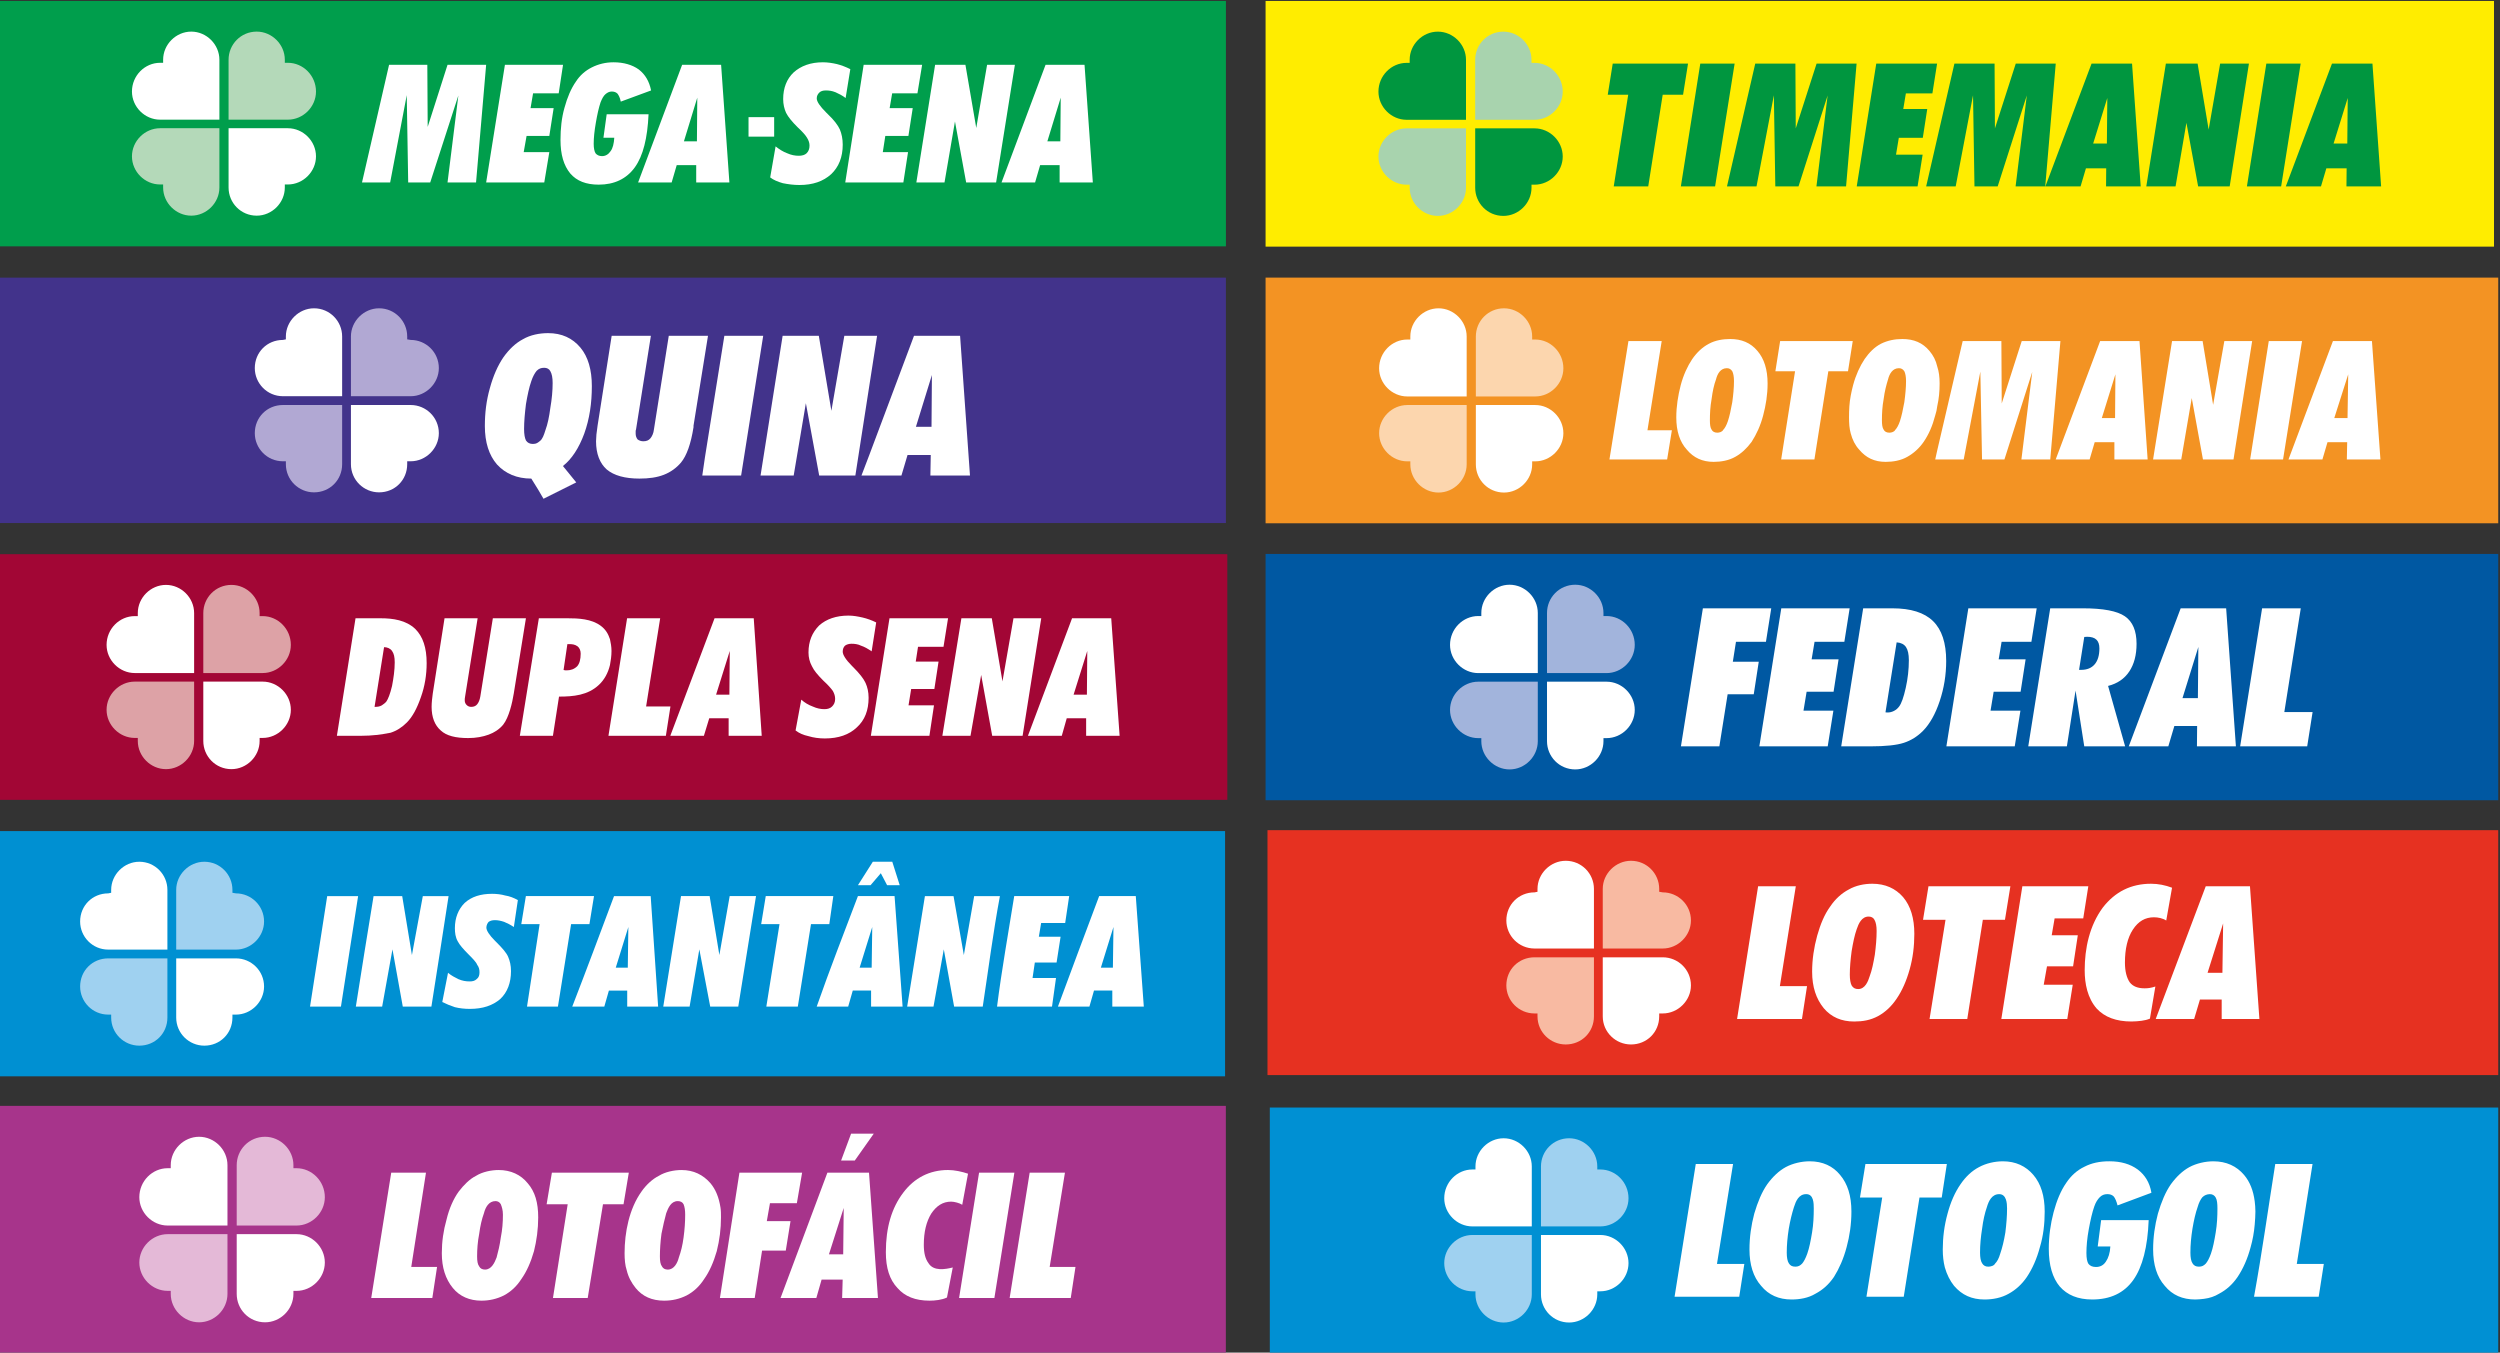 <?xml version="1.0" encoding="UTF-8" standalone="no"?>
<!-- Created with Inkscape (http://www.inkscape.org/) -->

<svg
   xmlns:dc="http://purl.org/dc/elements/1.1/"
   xmlns:cc="http://creativecommons.org/ns#"
   xmlns:rdf="http://www.w3.org/1999/02/22-rdf-syntax-ns#"
   xmlns:svg="http://www.w3.org/2000/svg"
   xmlns="http://www.w3.org/2000/svg"
   xmlns:sodipodi="http://sodipodi.sourceforge.net/DTD/sodipodi-0.dtd"
   xmlns:inkscape="http://www.inkscape.org/namespaces/inkscape"
   version="1.1"
   id="svg2"
   xml:space="preserve"
   width="332.432"
   height="179.861"
   viewBox="0 0 332.432 179.861"
   sodipodi:docname="loterias-logo.svg"
   inkscape:version="0.92.2 (5c3e80d, 2017-08-06)"><rect x="0" y="0" width="332.432" height="179.861" fill="#333333" stroke="none"/><defs
     id="defs6"><clipPath
       clipPathUnits="userSpaceOnUse"
       id="clipPath20"><path
         d="M 0,708.661 H 1275.59 V 0 H 0 Z"
         id="path18"
         inkscape:connector-curvature="0" /></clipPath><clipPath
       clipPathUnits="userSpaceOnUse"
       id="clipPath58"><path
         d="m 141.733,0 h 1105.51 V 708.661 H 141.733 Z"
         id="path56"
         inkscape:connector-curvature="0" /></clipPath><clipPath
       clipPathUnits="userSpaceOnUse"
       id="clipPath132"><path
         d="m 141.733,0 h 1105.51 V 708.661 H 141.733 Z"
         id="path130"
         inkscape:connector-curvature="0" /></clipPath><clipPath
       clipPathUnits="userSpaceOnUse"
       id="clipPath750"><path
         d="m 141.733,0 h 1105.51 V 708.661 H 141.733 Z"
         id="path748"
         inkscape:connector-curvature="0" /></clipPath><clipPath
       clipPathUnits="userSpaceOnUse"
       id="clipPath1006"><path
         d="m 141.733,0 h 1105.51 V 708.661 H 141.733 Z"
         id="path1004"
         inkscape:connector-curvature="0" /></clipPath><clipPath
       clipPathUnits="userSpaceOnUse"
       id="clipPath1042"><path
         d="M 815.478,158.644 H 1044.15 V -71.172 H 815.478 Z"
         id="path1040"
         inkscape:connector-curvature="0" /></clipPath><clipPath
       clipPathUnits="userSpaceOnUse"
       id="clipPath1046"><path
         d="m 815.478,-71.172 h 228.674 V 158.644 H 815.478 Z"
         id="path1044"
         inkscape:connector-curvature="0" /></clipPath><clipPath
       clipPathUnits="userSpaceOnUse"
       id="clipPath1092"><path
         d="m 1017.525,444.359 h 47.65 v 79.37 h -47.65 z"
         id="path1090"
         inkscape:connector-curvature="0" /></clipPath><clipPath
       clipPathUnits="userSpaceOnUse"
       id="clipPath1232"><path
         d="m 141.733,0 h 1105.51 V 708.661 H 141.733 Z"
         id="path1230"
         inkscape:connector-curvature="0" /></clipPath><clipPath
       clipPathUnits="userSpaceOnUse"
       id="clipPath1250"><path
         d="m 141.733,0 h 1105.51 V 708.661 H 141.733 Z"
         id="path1248"
         inkscape:connector-curvature="0" /></clipPath><clipPath
       clipPathUnits="userSpaceOnUse"
       id="clipPath1280"><path
         d="m 141.733,0 h 1105.51 V 708.661 H 141.733 Z"
         id="path1278"
         inkscape:connector-curvature="0" /></clipPath><clipPath
       clipPathUnits="userSpaceOnUse"
       id="clipPath1336"><path
         d="m 141.733,0 h 1105.51 V 708.661 H 141.733 Z"
         id="path1334"
         inkscape:connector-curvature="0" /></clipPath><clipPath
       clipPathUnits="userSpaceOnUse"
       id="clipPath1362"><path
         d="m 141.733,0 h 1105.51 V 708.661 H 141.733 Z"
         id="path1360"
         inkscape:connector-curvature="0" /></clipPath><clipPath
       clipPathUnits="userSpaceOnUse"
       id="clipPath1382"><path
         d="m 141.733,0 h 1105.51 V 708.661 H 141.733 Z"
         id="path1380"
         inkscape:connector-curvature="0" /></clipPath><clipPath
       clipPathUnits="userSpaceOnUse"
       id="clipPath1406"><path
         d="m 141.733,0 h 1105.51 V 708.661 H 141.733 Z"
         id="path1404"
         inkscape:connector-curvature="0" /></clipPath><clipPath
       clipPathUnits="userSpaceOnUse"
       id="clipPath1426"><path
         d="m 141.733,0 h 1105.51 V 708.661 H 141.733 Z"
         id="path1424"
         inkscape:connector-curvature="0" /></clipPath><clipPath
       clipPathUnits="userSpaceOnUse"
       id="clipPath1452"><path
         d="m 141.733,0 h 1105.51 V 708.661 H 141.733 Z"
         id="path1450"
         inkscape:connector-curvature="0" /></clipPath><clipPath
       clipPathUnits="userSpaceOnUse"
       id="clipPath1484"><path
         d="m 141.733,0 h 1105.51 V 708.661 H 141.733 Z"
         id="path1482"
         inkscape:connector-curvature="0" /></clipPath><clipPath
       clipPathUnits="userSpaceOnUse"
       id="clipPath1500"><path
         d="m 141.733,0 h 1105.51 V 708.661 H 141.733 Z"
         id="path1498"
         inkscape:connector-curvature="0" /></clipPath><clipPath
       clipPathUnits="userSpaceOnUse"
       id="clipPath1522"><path
         d="m 141.733,0 h 1105.51 V 708.661 H 141.733 Z"
         id="path1520"
         inkscape:connector-curvature="0" /></clipPath><clipPath
       clipPathUnits="userSpaceOnUse"
       id="clipPath1550"><path
         d="m 141.733,0 h 1105.51 V 708.661 H 141.733 Z"
         id="path1548"
         inkscape:connector-curvature="0" /></clipPath><clipPath
       clipPathUnits="userSpaceOnUse"
       id="clipPath1592"><path
         d="m 141.733,0 h 1105.51 V 708.661 H 141.733 Z"
         id="path1590"
         inkscape:connector-curvature="0" /></clipPath><clipPath
       clipPathUnits="userSpaceOnUse"
       id="clipPath1624"><path
         d="m 141.733,0 h 1105.51 V 708.661 H 141.733 Z"
         id="path1622"
         inkscape:connector-curvature="0" /></clipPath><clipPath
       clipPathUnits="userSpaceOnUse"
       id="clipPath1640"><path
         d="m 141.733,0 h 1105.51 V 708.661 H 141.733 Z"
         id="path1638"
         inkscape:connector-curvature="0" /></clipPath><clipPath
       clipPathUnits="userSpaceOnUse"
       id="clipPath1668"><path
         d="m 141.733,0 h 1105.51 V 708.661 H 141.733 Z"
         id="path1666"
         inkscape:connector-curvature="0" /></clipPath><clipPath
       clipPathUnits="userSpaceOnUse"
       id="clipPath1696"><path
         d="m 141.733,0 h 1105.51 V 708.661 H 141.733 Z"
         id="path1694"
         inkscape:connector-curvature="0" /></clipPath><clipPath
       clipPathUnits="userSpaceOnUse"
       id="clipPath1722"><path
         d="m 141.733,0 h 1105.51 V 708.661 H 141.733 Z"
         id="path1720"
         inkscape:connector-curvature="0" /></clipPath><clipPath
       clipPathUnits="userSpaceOnUse"
       id="clipPath1752"><path
         d="m 141.733,0 h 1105.51 V 708.661 H 141.733 Z"
         id="path1750"
         inkscape:connector-curvature="0" /></clipPath><clipPath
       clipPathUnits="userSpaceOnUse"
       id="clipPath1808"><path
         d="m 141.733,0 h 1105.51 V 708.661 H 141.733 Z"
         id="path1806"
         inkscape:connector-curvature="0" /></clipPath><clipPath
       clipPathUnits="userSpaceOnUse"
       id="clipPath1830"><path
         d="m 141.733,0 h 1105.51 V 708.661 H 141.733 Z"
         id="path1828"
         inkscape:connector-curvature="0" /></clipPath><clipPath
       clipPathUnits="userSpaceOnUse"
       id="clipPath1874"><path
         d="m 141.733,0 h 1105.51 V 708.661 H 141.733 Z"
         id="path1872"
         inkscape:connector-curvature="0" /></clipPath></defs><sodipodi:namedview
     pagecolor="#ffffff"
     bordercolor="#666666"
     borderopacity="1"
     objecttolerance="10"
     gridtolerance="10"
     guidetolerance="10"
     inkscape:pageopacity="0"
     inkscape:pageshadow="2"
     inkscape:window-width="1600"
     inkscape:window-height="837"
     id="namedview4"
     showgrid="false"
     fit-margin-top="0"
     fit-margin-left="0"
     fit-margin-right="0"
     fit-margin-bottom="0"
     inkscape:zoom="3.4242976"
     inkscape:cx="151.84953"
     inkscape:cy="109.84418"
     inkscape:window-x="-8"
     inkscape:window-y="-8"
     inkscape:window-maximized="1"
     inkscape:current-layer="g10" /><g
     id="g10"
     inkscape:groupmode="layer"
     inkscape:label="loterias-logo"
     transform="matrix(1.333,0,0,-1.333,-605.226,503.024)"><path
       d="m 580.28,322.103 h 122.964 v -24.568 h -122.964 z"
       style="fill:#0058a2;fill-opacity:1;fill-rule:nonzero;stroke:none"
       id="path1242"
       inkscape:connector-curvature="0" /><g
       id="g1244"
       transform="translate(-497.62,164.705)"><g
         id="g1246"
         clip-path="url(#clipPath1250)"><g
           id="g1252"
           transform="translate(1119.333,138.205)"><path
             d="M 0,0 2.19,13.77 H 9.01 L 8.482,10.433 H 5.491 L 5.178,8.442 H 7.764 L 7.264,5.197 H 4.66 L 3.833,0 Z m 7.822,0 h 6.82 l 0.566,3.559 h -2.982 l 0.313,1.893 h 2.689 l 0.498,3.227 h -2.688 l 0.292,1.754 h 2.973 l 0.528,3.337 h -6.82 z m 8.167,0 2.191,13.77 h 2.913 c 1.836,0 3.191,-0.426 4.06,-1.279 0.873,-0.857 1.308,-2.18 1.308,-3.974 C 26.461,7.136 26.244,5.8 25.814,4.514 25.386,3.226 24.828,2.238 24.148,1.546 23.595,0.99 22.961,0.589 22.243,0.355 21.529,0.119 20.408,0 18.888,0 Z m 4.416,3.397 c 0.026,-0.005 0.051,-0.009 0.08,-0.012 0.029,-0.004 0.072,-0.007 0.129,-0.007 0.225,0 0.441,0.055 0.644,0.161 0.206,0.106 0.377,0.254 0.515,0.445 0.225,0.3 0.444,0.914 0.651,1.841 0.208,0.927 0.312,1.852 0.312,2.769 0,0.596 -0.097,1.033 -0.287,1.314 -0.193,0.281 -0.502,0.435 -0.93,0.467 z M 26.48,0 28.67,13.77 h 6.819 L 34.961,10.433 H 31.989 L 31.696,8.679 h 2.688 L 33.885,5.452 H 31.198 L 30.885,3.559 h 2.981 L 33.299,0 Z m 13.236,7.631 h 0.206 c 0.587,0 1.037,0.185 1.349,0.551 0.316,0.368 0.474,0.899 0.474,1.592 0,0.395 -0.1,0.685 -0.304,0.874 -0.2,0.191 -0.51,0.285 -0.932,0.285 -0.027,0 -0.068,-0.004 -0.126,-0.011 -0.061,-0.006 -0.109,-0.009 -0.149,-0.009 z M 34.648,0 H 38.5 L 39.365,5.565 40.234,0 h 4.078 l -1.701,6.028 c 0.921,0.232 1.623,0.708 2.109,1.433 0.486,0.725 0.731,1.648 0.731,2.772 0,1.292 -0.387,2.202 -1.157,2.737 -0.769,0.534 -2.173,0.8 -4.21,0.8 h -3.246 z m 10.026,0 5.178,13.77 h 4.537 L 55.361,0 h -3.886 l 0.019,2.029 H 49.221 L 48.619,0 Z m 5.359,4.811 h 1.536 l 0.046,5.103 z M 55.785,0 l 2.19,13.77 h 3.858 L 60.191,3.418 h 2.82 L 62.473,0 Z"
             style="fill:#ffffff;fill-opacity:1;fill-rule:nonzero;stroke:none"
             id="path1254"
             inkscape:connector-curvature="0" /></g><g
           id="g1256"
           transform="translate(1105.055,151.512)"><path
             d="M 0,0 C 0,1.531 -1.286,2.816 -2.816,2.816 -4.347,2.816 -5.633,1.531 -5.633,0 v -0.307 h -0.305 c -1.532,0 -2.817,-1.284 -2.817,-2.875 0,-1.531 1.285,-2.817 2.817,-2.817 H 0 Z"
             style="fill:#ffffff;fill-opacity:1;fill-rule:nonzero;stroke:none"
             id="path1258"
             inkscape:connector-curvature="0" /></g><g
           id="g1260"
           transform="translate(1105.055,138.718)"><path
             d="m 0,0 c 0,-1.529 -1.286,-2.815 -2.816,-2.815 -1.531,0 -2.817,1.286 -2.817,2.815 v 0.307 h -0.305 c -1.532,0 -2.817,1.285 -2.817,2.816 0,1.531 1.285,2.815 2.817,2.815 H 0 Z"
             style="fill:#a2b4dc;fill-opacity:1;fill-rule:nonzero;stroke:none"
             id="path1262"
             inkscape:connector-curvature="0" /></g><g
           id="g1264"
           transform="translate(1105.974,151.512)"><path
             d="M 0,0 C 0,1.531 1.224,2.816 2.816,2.816 4.346,2.816 5.632,1.531 5.632,0 v -0.307 h 0.306 c 1.531,0 2.815,-1.284 2.815,-2.875 0,-1.531 -1.284,-2.817 -2.815,-2.817 H 0 Z"
             style="fill:#a2b4dc;fill-opacity:1;fill-rule:nonzero;stroke:none"
             id="path1266"
             inkscape:connector-curvature="0" /></g><g
           id="g1268"
           transform="translate(1105.974,138.718)"><path
             d="m 0,0 c 0,-1.529 1.224,-2.815 2.816,-2.815 1.53,0 2.816,1.286 2.816,2.815 v 0.307 h 0.306 c 1.531,0 2.815,1.285 2.815,2.816 0,1.531 -1.284,2.815 -2.815,2.815 H 0 Z"
             style="fill:#ffffff;fill-opacity:1;fill-rule:nonzero;stroke:none"
             id="path1270"
             inkscape:connector-curvature="0" /></g></g></g><path
       d="m 453.921,294.457 h 122.319 v -24.462 h -122.319 z"
       style="fill:#0090d2;fill-opacity:1;fill-rule:nonzero;stroke:none"
       id="path1272"
       inkscape:connector-curvature="0" /><g
       id="g1274"
       transform="translate(-497.62,164.705)"><g
         id="g1276"
         clip-path="url(#clipPath1280)"><g
           id="g1282"
           transform="translate(968.352,123.891)"><path
             d="M 0,0 C 0,1.518 -1.226,2.803 -2.804,2.803 -4.324,2.803 -5.609,1.518 -5.609,0 v -0.293 l -0.293,-0.059 c -1.577,0 -2.804,-1.226 -2.804,-2.805 0,-1.519 1.227,-2.804 2.804,-2.804 H 0 Z"
             style="fill:#ffffff;fill-opacity:1;fill-rule:nonzero;stroke:none"
             id="path1284"
             inkscape:connector-curvature="0" /></g><g
           id="g1286"
           transform="translate(968.352,111.153)"><path
             d="m 0,0 c 0,-1.579 -1.226,-2.805 -2.804,-2.805 -1.52,0 -2.805,1.226 -2.805,2.805 v 0.293 h -0.293 c -1.577,0 -2.804,1.285 -2.804,2.804 0,1.577 1.227,2.805 2.804,2.805 H 0 Z"
             style="fill:#9fd1f0;fill-opacity:1;fill-rule:nonzero;stroke:none"
             id="path1288"
             inkscape:connector-curvature="0" /></g><g
           id="g1290"
           transform="translate(969.23,123.891)"><path
             d="M 0,0 C 0,1.518 1.285,2.803 2.804,2.803 4.382,2.803 5.609,1.518 5.609,0 v -0.293 l 0.352,-0.059 c 1.517,0 2.804,-1.226 2.804,-2.805 0,-1.519 -1.287,-2.804 -2.804,-2.804 H 0 Z"
             style="fill:#9fd1f0;fill-opacity:1;fill-rule:nonzero;stroke:none"
             id="path1292"
             inkscape:connector-curvature="0" /></g><g
           id="g1294"
           transform="translate(969.23,111.153)"><path
             d="m 0,0 c 0,-1.579 1.285,-2.805 2.804,-2.805 1.578,0 2.805,1.226 2.805,2.805 v 0.293 h 0.352 c 1.517,0 2.804,1.285 2.804,2.804 0,1.577 -1.287,2.805 -2.804,2.805 H 0 Z"
             style="fill:#ffffff;fill-opacity:1;fill-rule:nonzero;stroke:none"
             id="path1296"
             inkscape:connector-curvature="0" /></g><g
           id="g1298"
           transform="translate(1037.235,124.352)"><path
             d="M 0,0 C 0.497,0.78 0.992,1.56 1.486,2.342 H 3.427 L 4.169,0 H 2.912 L 2.284,1.198 1.257,0 Z"
             style="fill:#ffffff;fill-opacity:1;fill-rule:nonzero;stroke:none"
             id="path1300"
             inkscape:connector-curvature="0" /></g><g
           id="g1302"
           transform="translate(1062.669,116.129)"><path
             d="M 0,0 0.057,4.055 C -0.356,2.7 -0.775,1.349 -1.199,0 Z m 2.284,7.139 0.8,-11.023 h -3.142 v 1.599 h -1.827 l -0.457,-1.599 h -3.14 c 1.354,3.679 2.737,7.35 4.112,11.023 z"
             style="fill:#ffffff;fill-opacity:1;fill-rule:nonzero;stroke:none"
             id="path1304"
             inkscape:connector-curvature="0" /></g><g
           id="g1306"
           transform="translate(1055.511,120.583)"><path
             d="m 0,0 -0.229,-1.37 h 2.17 l -0.4,-2.57 h -2.17 l -0.227,-1.544 h 2.34 L 1.085,-8.339 h -5.483 c 0.463,3.688 1.132,7.354 1.713,11.024 H 2.798 L 2.398,0 Z"
             style="fill:#ffffff;fill-opacity:1;fill-rule:nonzero;stroke:none"
             id="path1308"
             inkscape:connector-curvature="0" /></g><g
           id="g1310"
           transform="translate(1049.686,112.244)"><path
             d="M 0,0 H -2.855 L -3.884,5.71 -4.912,0 h -2.627 l 1.771,11.023 h 2.855 l 1.028,-5.882 1.029,5.882 H 1.713 C 1.028,7.371 0.561,3.672 0,0"
             style="fill:#ffffff;fill-opacity:1;fill-rule:nonzero;stroke:none"
             id="path1312"
             inkscape:connector-curvature="0" /></g><g
           id="g1314"
           transform="translate(1038.606,116.129)"><path
             d="M 0,0 0.058,4.055 C -0.356,2.7 -0.775,1.349 -1.2,0 Z M 2.284,7.139 3.085,-3.884 h -3.143 v 1.599 h -1.827 l -0.457,-1.599 h -3.141 c 1.295,3.702 2.722,7.355 4.112,11.023 z"
             style="fill:#ffffff;fill-opacity:1;fill-rule:nonzero;stroke:none"
             id="path1316"
             inkscape:connector-curvature="0" /></g></g></g><g
       id="g1318"
       transform="translate(534.933,285.173)"><path
         d="M 0,0 -1.314,-8.223 H -4.455 L -3.141,0 H -4.97 l 0.457,2.8 h 6.74 L 1.827,0 Z"
         style="fill:#ffffff;fill-opacity:1;fill-rule:nonzero;stroke:none"
         id="path1320"
         inkscape:connector-curvature="0" /></g><g
       id="g1322"
       transform="translate(520.196,276.95)"><path
         d="M 0,0 1.771,11.023 H 4.626 L 5.597,5.141 6.626,11.023 H 9.253 L 7.482,0 H 4.684 L 3.599,5.71 2.628,0 Z"
         style="fill:#ffffff;fill-opacity:1;fill-rule:nonzero;stroke:none"
         id="path1324"
         inkscape:connector-curvature="0" /></g><g
       id="g1326"
       transform="translate(511.003,285.173)"><path
         d="M 0,0 -1.314,-8.223 H -4.398 L -3.141,0 H -4.97 l 0.458,2.8 H 2.284 L 1.828,0 Z"
         style="fill:#ffffff;fill-opacity:1;fill-rule:nonzero;stroke:none"
         id="path1328"
         inkscape:connector-curvature="0" /></g><g
       id="g1330"
       transform="translate(-497.62,164.705)"><g
         id="g1332"
         clip-path="url(#clipPath1336)"><g
           id="g1338"
           transform="translate(1008.737,112.244)"><path
             d="M 0,0 H 3.198 L 3.656,1.599 H 5.483 V 0 H 8.567 L 7.825,11.023 H 4.169 C 2.791,7.345 1.421,3.663 0,0 m 4.341,3.884 c 0.424,1.35 0.842,2.7 1.256,4.055 L 5.541,3.884 Z"
             style="fill:#ffffff;fill-opacity:1;fill-rule:nonzero;stroke:none"
             id="path1340"
             inkscape:connector-curvature="0" /></g><g
           id="g1342"
           transform="translate(996.345,115.614)"><path
             d="m 0,0 c 0.342,-0.285 0.685,-0.457 1.027,-0.628 0.4,-0.172 0.742,-0.23 1.143,-0.23 0.285,0 0.513,0.058 0.685,0.23 0.228,0.171 0.285,0.4 0.285,0.685 0,0.286 -0.057,0.515 -0.228,0.742 C 2.798,1.085 2.455,1.428 2.056,1.829 1.542,2.34 1.142,2.798 0.97,3.142 0.742,3.542 0.685,3.999 0.685,4.455 c 0,1.028 0.342,1.885 0.971,2.512 0.685,0.629 1.599,0.914 2.741,0.914 0.457,0 0.914,-0.056 1.313,-0.17 C 6.11,7.654 6.567,7.482 6.967,7.254 L 6.567,4.569 C 6.225,4.799 5.883,4.969 5.596,5.084 5.254,5.197 4.968,5.254 4.683,5.254 4.397,5.254 4.225,5.197 4.054,5.084 3.94,4.969 3.826,4.741 3.826,4.511 3.826,4.226 4.111,3.768 4.683,3.197 L 4.854,3.027 C 5.425,2.455 5.826,2 5.997,1.598 6.168,1.2 6.282,0.742 6.282,0.172 6.282,-0.97 5.939,-1.941 5.196,-2.627 4.454,-3.255 3.483,-3.598 2.17,-3.598 c -0.514,0 -1.028,0.057 -1.485,0.171 -0.438,0.146 -0.845,0.309 -1.257,0.515 C -0.378,-1.943 -0.186,-0.97 0,0"
             style="fill:#ffffff;fill-opacity:1;fill-rule:nonzero;stroke:none"
             id="path1344"
             inkscape:connector-curvature="0" /></g><g
           id="g1346"
           transform="translate(993.831,123.267)"><path
             d="M 0,0 -1.086,-5.882 -2.056,0 h -2.856 c -0.592,-3.673 -1.206,-7.346 -1.77,-11.023 h 2.626 l 1.028,5.71 1.029,-5.71 H 0.856 C 1.43,-7.35 2.012,-3.675 2.57,0 Z"
             style="fill:#ffffff;fill-opacity:1;fill-rule:nonzero;stroke:none"
             id="path1348"
             inkscape:connector-curvature="0" /></g><g
           id="g1350"
           transform="translate(982.58,112.244)"><path
             d="M 0,0 1.713,11.023 H 4.797 C 4.229,7.35 3.654,3.673 3.084,0 Z"
             style="fill:#ffffff;fill-opacity:1;fill-rule:nonzero;stroke:none"
             id="path1352"
             inkscape:connector-curvature="0" /></g></g></g><path
       d="m 453.971,267.048 h 122.346 v -24.676 h -122.346 z"
       style="fill:#a7348b;fill-opacity:1;fill-rule:nonzero;stroke:none"
       id="path1354"
       inkscape:connector-curvature="0" /><g
       id="g1356"
       transform="translate(-497.62,164.705)"><g
         id="g1358"
         clip-path="url(#clipPath1362)"><g
           id="g1364"
           transform="translate(999.929,91.634)"><path
             d="m 0,0 c -0.21,-0.578 -0.369,-1.261 -0.473,-2.05 -0.157,-0.788 -0.21,-1.576 -0.21,-2.258 0,-0.473 0.053,-0.789 0.21,-1 0.104,-0.209 0.316,-0.315 0.579,-0.315 0.648,0 0.962,0.695 1.156,1.209 0.157,0.577 0.314,1.208 0.42,1.996 0.157,0.788 0.21,1.524 0.21,2.26 0,0.473 -0.106,0.789 -0.21,1.051 C 1.576,1.103 1.366,1.209 1.156,1.209 0.485,1.209 0.149,0.59 0,0 m -0.263,-8.724 c -1.156,0 -2.155,0.421 -2.838,1.262 -0.735,0.893 -1.102,2.049 -1.102,3.467 0,1.157 0.157,2.26 0.472,3.364 0.264,1.103 0.683,2.049 1.209,2.785 0.524,0.683 1.103,1.261 1.733,1.575 0.628,0.394 1.517,0.579 2.259,0.579 1.211,0 2.208,-0.472 2.89,-1.313 0.736,-0.841 1.052,-1.944 1.052,-3.416 0,-1.156 -0.157,-2.312 -0.42,-3.363 C 4.676,-4.888 4.257,-5.832 3.731,-6.569 3.258,-7.305 2.681,-7.83 1.998,-8.198 1.276,-8.559 0.536,-8.724 -0.263,-8.724"
             style="fill:#ffffff;fill-opacity:1;fill-rule:nonzero;stroke:none"
             id="path1366"
             inkscape:connector-curvature="0" /></g></g></g><g
       id="g1368"
       transform="translate(491.064,247.878)"><path
         d="M 0,0 1.996,12.506 H 5.463 L 3.994,3.101 H 6.568 L 6.095,0 Z"
         style="fill:#ffffff;fill-opacity:1;fill-rule:nonzero;stroke:none"
         id="path1370"
         inkscape:connector-curvature="0" /></g><g
       id="g1372"
       transform="translate(516.234,257.232)"><path
         d="M 0,0 H -2.051 L -3.574,-9.354 H -7.041 L -5.571,0 h -2.102 l 0.526,3.153 h 7.673 z"
         style="fill:#ffffff;fill-opacity:1;fill-rule:nonzero;stroke:none"
         id="path1374"
         inkscape:connector-curvature="0" /></g><g
       id="g1376"
       transform="translate(-497.62,164.705)"><g
         id="g1378"
         clip-path="url(#clipPath1382)"><g
           id="g1384"
           transform="translate(1023.154,87.85)"><path
             d="m 0,0 c -0.316,-1.104 -0.734,-2.049 -1.26,-2.786 -0.473,-0.736 -1.052,-1.261 -1.735,-1.628 -0.721,-0.361 -1.459,-0.526 -2.258,-0.526 -1.209,0 -2.155,0.421 -2.838,1.261 -0.42,0.526 -0.736,1.103 -0.895,1.786 -0.157,0.473 -0.21,1.052 -0.21,1.682 0,2.083 0.459,4.434 1.682,6.148 0.473,0.683 1.105,1.262 1.735,1.576 0.628,0.393 1.516,0.579 2.261,0.579 1.206,0 2.152,-0.473 2.888,-1.314 C -0.104,6.147 0.212,5.36 0.369,4.36 0.42,4.045 0.42,3.73 0.42,3.362 0.42,2.223 0.279,1.108 0,0 m -3.782,-0.631 c 0.208,0.578 0.367,1.209 0.471,1.997 0.106,0.788 0.159,1.524 0.159,2.259 0,0.473 -0.053,0.789 -0.159,1.051 -0.104,0.21 -0.314,0.316 -0.576,0.316 -0.675,0 -0.955,-0.669 -1.156,-1.208 -0.159,-0.579 -0.316,-1.261 -0.473,-2.05 -0.106,-0.788 -0.157,-1.576 -0.157,-2.259 0,-0.473 0.051,-0.789 0.208,-1 0.106,-0.209 0.316,-0.315 0.579,-0.315 0.64,0 0.972,0.685 1.104,1.209"
             style="fill:#ffffff;fill-opacity:1;fill-rule:nonzero;stroke:none"
             id="path1386"
             inkscape:connector-curvature="0" /></g></g></g><g
       id="g1388"
       transform="translate(533.523,257.337)"><path
         d="M 0,0 0.524,3.048 H -5.728 L -7.675,-9.459 h 0.055 3.415 l 0.735,4.73 h 2.365 l 0.473,2.942 H -2.997 L -2.683,0 Z"
         style="fill:#ffffff;fill-opacity:1;fill-rule:nonzero;stroke:none"
         id="path1390"
         inkscape:connector-curvature="0" /></g><g
       id="g1392"
       transform="translate(539.302,261.593)"><path
         d="m 0,0 h -1.366 l 0.997,2.68 h 2.261 z"
         style="fill:#ffffff;fill-opacity:1;fill-rule:nonzero;stroke:none"
         id="path1394"
         inkscape:connector-curvature="0" /></g><g
       id="g1396"
       transform="translate(538.146,252.24)"><path
         d="M 0,0 0.051,4.624 -1.421,0 Z M -6.252,-4.361 -1.576,8.145 H 2.575 L 3.467,-4.361 h -3.573 l 0.053,1.839 h -2.102 l -0.526,-1.839 z"
         style="fill:#ffffff;fill-opacity:1;fill-rule:nonzero;stroke:none"
         id="path1398"
         inkscape:connector-curvature="0" /></g><g
       id="g1400"
       transform="translate(-497.62,164.705)"><g
         id="g1402"
         clip-path="url(#clipPath1406)"><g
           id="g1408"
           transform="translate(1047.641,92.475)"><path
             d="m 0,0 c -0.251,0.168 -0.795,0.314 -1.103,0.314 -0.84,0 -1.472,-0.42 -1.998,-1.208 -0.473,-0.788 -0.733,-1.787 -0.733,-3.1 0,-0.841 0.157,-1.418 0.472,-1.839 0.504,-0.809 1.65,-0.611 2.416,-0.421 l -0.577,-2.995 c -0.487,-0.24 -1.196,-0.316 -1.735,-0.316 -1.418,0 -2.468,0.421 -3.204,1.262 -0.789,0.841 -1.158,1.998 -1.158,3.574 0,2.468 0.579,4.413 1.735,5.937 1.105,1.471 2.627,2.26 4.466,2.26 0.652,0 1.376,-0.16 1.996,-0.367 z"
             style="fill:#ffffff;fill-opacity:1;fill-rule:nonzero;stroke:none"
             id="path1410"
             inkscape:connector-curvature="0" /></g></g></g><g
       id="g1412"
       transform="translate(553.227,247.878)"><path
         d="m 0,0 h -3.521 l 1.994,12.506 h 3.523 z"
         style="fill:#ffffff;fill-opacity:1;fill-rule:nonzero;stroke:none"
         id="path1414"
         inkscape:connector-curvature="0" /></g><g
       id="g1416"
       transform="translate(556.748,260.385)"><path
         d="M 0,0 H 3.518 L 1.994,-9.406 H 4.57 l -0.473,-3.1 h -6.095 z"
         style="fill:#ffffff;fill-opacity:1;fill-rule:nonzero;stroke:none"
         id="path1418"
         inkscape:connector-curvature="0" /></g><g
       id="g1420"
       transform="translate(-497.62,164.705)"><g
         id="g1422"
         clip-path="url(#clipPath1426)"><g
           id="g1428"
           transform="translate(974.344,96.431)"><path
             d="m 0,0 c 0,1.537 -1.291,2.828 -2.828,2.828 -1.539,0 -2.83,-1.291 -2.83,-2.828 v -0.308 h -0.306 c -1.539,0 -2.829,-1.291 -2.829,-2.89 0,-1.537 1.29,-2.829 2.829,-2.829 H 0 Z"
             style="fill:#ffffff;fill-opacity:1;fill-rule:nonzero;stroke:none"
             id="path1430"
             inkscape:connector-curvature="0" /></g><g
           id="g1432"
           transform="translate(974.344,83.58)"><path
             d="m 0,0 c 0,-1.538 -1.291,-2.829 -2.828,-2.829 -1.539,0 -2.83,1.291 -2.83,2.829 v 0.307 h -0.306 c -1.539,0 -2.829,1.292 -2.829,2.829 0,1.537 1.29,2.829 2.829,2.829 H 0 Z"
             style="fill:#e4b9d7;fill-opacity:1;fill-rule:nonzero;stroke:none"
             id="path1434"
             inkscape:connector-curvature="0" /></g><g
           id="g1436"
           transform="translate(975.266,96.431)"><path
             d="M 0,0 C 0,1.537 1.229,2.828 2.828,2.828 4.364,2.828 5.657,1.537 5.657,0 v -0.308 h 0.308 c 1.536,0 2.826,-1.291 2.826,-2.89 0,-1.537 -1.29,-2.829 -2.826,-2.829 H 0 Z"
             style="fill:#e4b9d7;fill-opacity:1;fill-rule:nonzero;stroke:none"
             id="path1438"
             inkscape:connector-curvature="0" /></g><g
           id="g1440"
           transform="translate(975.266,83.58)"><path
             d="m 0,0 c 0,-1.538 1.229,-2.829 2.828,-2.829 1.536,0 2.829,1.291 2.829,2.829 v 0.307 h 0.308 c 1.536,0 2.826,1.292 2.826,2.829 0,1.537 -1.29,2.829 -2.826,2.829 H 0 Z"
             style="fill:#ffffff;fill-opacity:1;fill-rule:nonzero;stroke:none"
             id="path1442"
             inkscape:connector-curvature="0" /></g></g></g><path
       d="m 580.703,266.879 h 122.541 v -24.507 h -122.541 z"
       style="fill:#0090d3;fill-opacity:1;fill-rule:nonzero;stroke:none"
       id="path1444"
       inkscape:connector-curvature="0" /><g
       id="g1446"
       transform="translate(-497.62,164.705)"><g
         id="g1448"
         clip-path="url(#clipPath1452)"><g
           id="g1454"
           transform="translate(1104.456,96.302)"><path
             d="M 0,0 C 0,1.527 -1.282,2.808 -2.809,2.808 -4.336,2.808 -5.618,1.527 -5.618,0 v -0.306 h -0.306 c -1.527,0 -2.809,-1.281 -2.809,-2.869 0,-1.527 1.282,-2.81 2.809,-2.81 H 0 Z"
             style="fill:#ffffff;fill-opacity:1;fill-rule:nonzero;stroke:none"
             id="path1456"
             inkscape:connector-curvature="0" /></g><g
           id="g1458"
           transform="translate(1104.456,83.539)"><path
             d="m 0,0 c 0,-1.528 -1.282,-2.809 -2.809,-2.809 -1.527,0 -2.809,1.281 -2.809,2.809 v 0.305 h -0.306 c -1.527,0 -2.809,1.283 -2.809,2.809 0,1.527 1.282,2.809 2.809,2.809 H 0 Z"
             style="fill:#9fd1f0;fill-opacity:1;fill-rule:nonzero;stroke:none"
             id="path1460"
             inkscape:connector-curvature="0" /></g><g
           id="g1462"
           transform="translate(1105.372,96.302)"><path
             d="M 0,0 C 0,1.527 1.221,2.808 2.808,2.808 4.335,2.808 5.617,1.527 5.617,0 v -0.306 h 0.306 c 1.527,0 2.809,-1.281 2.809,-2.869 0,-1.527 -1.282,-2.81 -2.809,-2.81 H 0 Z"
             style="fill:#9fd1f0;fill-opacity:1;fill-rule:nonzero;stroke:none"
             id="path1464"
             inkscape:connector-curvature="0" /></g><g
           id="g1466"
           transform="translate(1105.372,83.539)"><path
             d="m 0,0 c 0,-1.528 1.221,-2.809 2.808,-2.809 1.527,0 2.809,1.281 2.809,2.809 v 0.305 h 0.306 c 1.527,0 2.809,1.283 2.809,2.809 0,1.527 -1.282,2.809 -2.809,2.809 H 0 Z"
             style="fill:#ffffff;fill-opacity:1;fill-rule:nonzero;stroke:none"
             id="path1468"
             inkscape:connector-curvature="0" /></g><g
           id="g1470"
           transform="translate(1130.607,92.24)"><path
             d="m 0,0 c -0.193,-0.607 -0.374,-1.33 -0.513,-2.149 -0.135,-0.854 -0.204,-1.639 -0.204,-2.389 0,-0.478 0.069,-0.853 0.204,-1.058 0.139,-0.238 0.343,-0.342 0.65,-0.342 0.306,0 0.479,0.105 0.682,0.308 0.171,0.205 0.342,0.512 0.511,0.99 0.206,0.579 0.343,1.297 0.479,2.114 0.137,0.82 0.169,1.639 0.169,2.389 0,0.525 -0.012,1.434 -0.75,1.434 C 0.477,1.297 0.194,0.609 0,0 m -0.24,-9.213 c -1.261,0 -2.285,0.443 -3.035,1.365 -0.785,0.886 -1.161,2.116 -1.161,3.617 0,1.228 0.17,2.423 0.478,3.583 0.342,1.16 0.75,2.15 1.297,2.935 0.546,0.75 1.16,1.33 1.843,1.706 0.698,0.376 1.591,0.58 2.388,0.58 1.297,0 2.321,-0.478 3.038,-1.364 0.75,-0.888 1.125,-2.083 1.125,-3.651 0,-1.23 -0.171,-2.424 -0.478,-3.549 C 4.949,-5.152 4.504,-6.142 3.992,-6.962 3.481,-7.712 2.867,-8.258 2.151,-8.633 1.446,-9.065 0.578,-9.213 -0.24,-9.213"
             style="fill:#ffffff;fill-opacity:1;fill-rule:nonzero;stroke:none"
             id="path1472"
             inkscape:connector-curvature="0" /></g></g></g><g
       id="g1474"
       transform="translate(621.079,248.006)"><path
         d="m 0,0 2.114,13.239 h 3.72 L 4.23,3.276 H 6.96 L 6.449,0 Z"
         style="fill:#ffffff;fill-opacity:1;fill-rule:nonzero;stroke:none"
         id="path1476"
         inkscape:connector-curvature="0" /></g><g
       id="g1478"
       transform="translate(-497.62,164.705)"><g
         id="g1480"
         clip-path="url(#clipPath1484)"><g
           id="g1486"
           transform="translate(1145.453,88.009)"><path
             d="m 0,0 c 0,-0.649 0.067,-1.228 0.204,-1.775 0.204,-0.716 0.512,-1.331 0.92,-1.842 0.786,-0.922 1.775,-1.365 3.038,-1.365 0.837,0 1.691,0.162 2.422,0.58 0.682,0.375 1.298,0.921 1.809,1.671 0.546,0.82 0.99,1.81 1.296,2.971 0.342,1.125 0.478,2.319 0.478,3.549 0,1.568 -0.375,2.763 -1.125,3.651 C 8.292,8.326 7.266,8.803 6.005,8.803 5.194,8.803 4.328,8.608 3.616,8.224 2.899,7.848 2.285,7.268 1.774,6.518 1.227,5.733 0.784,4.743 0.477,3.583 0.154,2.409 0,1.221 0,0 m 4.538,-1.707 c -0.273,0 -0.478,0.104 -0.615,0.342 -0.136,0.205 -0.205,0.58 -0.205,1.058 0,0.75 0.069,1.535 0.205,2.389 0.102,0.819 0.272,1.569 0.477,2.149 0.177,0.614 0.5,1.296 1.229,1.296 0.722,0 0.784,-0.894 0.784,-1.433 0,-0.75 -0.067,-1.569 -0.17,-2.389 C 6.108,0.888 5.936,0.17 5.732,-0.409 5.596,-0.887 5.425,-1.195 5.22,-1.399 5.107,-1.628 4.763,-1.707 4.538,-1.707"
             style="fill:#ffffff;fill-opacity:1;fill-rule:nonzero;stroke:none"
             id="path1488"
             inkscape:connector-curvature="0" /></g></g></g><g
       id="g1490"
       transform="translate(647.729,257.902)"><path
         d="m 0,0 h -2.219 l -1.57,-9.896 h -3.72 L -5.938,0 h -2.218 l 0.545,3.343 h 8.122 z"
         style="fill:#ffffff;fill-opacity:1;fill-rule:nonzero;stroke:none"
         id="path1492"
         inkscape:connector-curvature="0" /></g><g
       id="g1494"
       transform="translate(-497.62,164.705)"><g
         id="g1496"
         clip-path="url(#clipPath1500)"><g
           id="g1502"
           transform="translate(1161.251,90.944)"><path
             d="M 0,0 H 4.742 C 4.64,-2.661 4.129,-4.674 3.208,-5.972 2.286,-7.268 0.919,-7.917 -0.888,-7.917 c -1.434,0 -2.491,0.444 -3.242,1.297 -0.717,0.853 -1.092,2.116 -1.092,3.754 0,1.262 0.172,2.491 0.478,3.651 0.308,1.16 0.717,2.149 1.263,2.934 0.478,0.717 1.091,1.263 1.808,1.604 0.717,0.376 1.537,0.546 2.491,0.546 C 1.978,5.869 2.9,5.596 3.651,5.05 4.368,4.505 4.845,3.754 5.016,2.73 L 1.637,1.468 C 1.535,1.878 1.397,2.183 1.262,2.354 1.093,2.526 0.887,2.593 0.614,2.593 0.307,2.593 0.068,2.491 -0.136,2.287 -0.342,2.081 -0.546,1.775 -0.683,1.365 c -0.205,-0.58 -0.376,-1.33 -0.546,-2.252 -0.17,-0.921 -0.239,-1.741 -0.239,-2.389 0,-0.512 0.069,-0.887 0.205,-1.091 0.17,-0.205 0.409,-0.307 0.75,-0.307 0.41,0 0.752,0.17 0.991,0.545 0.238,0.341 0.409,0.853 0.441,1.501 h -1.261 z"
             style="fill:#ffffff;fill-opacity:1;fill-rule:nonzero;stroke:none"
             id="path1504"
             inkscape:connector-curvature="0" /></g><g
           id="g1506"
           transform="translate(1171.521,83.095)"><path
             d="m 0,0 c -0.307,-0.034 -0.58,-0.068 -0.886,-0.068 -1.263,0 -2.287,0.443 -3.037,1.365 -0.785,0.886 -1.161,2.116 -1.161,3.617 0,1.228 0.171,2.423 0.478,3.583 0.341,1.161 0.75,2.15 1.296,2.935 0.547,0.75 1.161,1.331 1.843,1.706 0.699,0.375 1.591,0.579 2.388,0.579 1.297,0 2.321,-0.477 3.071,-1.363 C 4.572,11.671 4.914,10.783 5.05,9.726 5.085,9.418 5.119,9.078 5.119,8.703 5.119,8.293 5.085,7.848 5.05,7.404 4.982,6.62 4.847,5.869 4.643,5.153 4.335,3.992 3.892,3.003 3.345,2.183 2.833,1.433 2.218,0.887 1.501,0.512 1.059,0.239 0.547,0.067 0,0 M -0.169,10.136 C -0.34,9.93 -0.512,9.623 -0.647,9.145 -0.853,8.565 -1.023,7.815 -1.16,6.996 -1.297,6.142 -1.365,5.357 -1.365,4.607 c 0,-0.478 0.068,-0.853 0.205,-1.058 0.137,-0.238 0.342,-0.342 0.648,-0.342 0.306,0 0.479,0.104 0.683,0.307 0.172,0.205 0.342,0.513 0.512,0.991 0.205,0.579 0.341,1.297 0.477,2.115 0.137,0.819 0.171,1.638 0.171,2.388 0,0.479 -0.034,0.853 -0.171,1.093 -0.136,0.238 -0.339,0.34 -0.58,0.34 -0.278,0 -0.554,-0.109 -0.749,-0.305"
             style="fill:#ffffff;fill-opacity:1;fill-rule:nonzero;stroke:none"
             id="path1508"
             inkscape:connector-curvature="0" /></g><g
           id="g1510"
           transform="translate(1178.62,96.54)"><path
             d="M 0,0 H 3.719 L 2.149,-9.964 H 4.844 L 4.333,-13.239 H -2.049 -2.117 C -1.318,-8.849 -0.702,-4.407 0,0"
             style="fill:#ffffff;fill-opacity:1;fill-rule:nonzero;stroke:none"
             id="path1512"
             inkscape:connector-curvature="0" /></g></g></g><path
       d="m 580.28,349.67 h 122.964 v -24.507 h -122.964 z"
       style="fill:#f39323;fill-opacity:1;fill-rule:nonzero;stroke:none"
       id="path1514"
       inkscape:connector-curvature="0" /><g
       id="g1516"
       transform="translate(-497.62,164.705)"><g
         id="g1518"
         clip-path="url(#clipPath1522)"><g
           id="g1524"
           transform="translate(1097.96,179.094)"><path
             d="M 0,0 C 0,1.526 -1.283,2.808 -2.81,2.808 -4.337,2.808 -5.619,1.526 -5.619,0 v -0.306 h -0.305 c -1.528,0 -2.81,-1.282 -2.81,-2.87 0,-1.527 1.282,-2.809 2.81,-2.809 H 0 Z"
             style="fill:#ffffff;fill-opacity:1;fill-rule:nonzero;stroke:none"
             id="path1526"
             inkscape:connector-curvature="0" /></g><g
           id="g1528"
           transform="translate(1097.96,166.332)"><path
             d="m 0,0 c 0,-1.529 -1.283,-2.809 -2.81,-2.809 -1.527,0 -2.809,1.28 -2.809,2.809 v 0.304 h -0.305 c -1.528,0 -2.81,1.284 -2.81,2.811 0,1.525 1.282,2.807 2.81,2.807 H 0 Z"
             style="fill:#fcd6ae;fill-opacity:1;fill-rule:nonzero;stroke:none"
             id="path1530"
             inkscape:connector-curvature="0" /></g><g
           id="g1532"
           transform="translate(1098.876,179.094)"><path
             d="M 0,0 C 0,1.526 1.221,2.808 2.809,2.808 4.335,2.808 5.617,1.526 5.617,0 v -0.306 h 0.306 c 1.526,0 2.808,-1.282 2.808,-2.87 0,-1.527 -1.282,-2.809 -2.808,-2.809 H 0 Z"
             style="fill:#fcd6ae;fill-opacity:1;fill-rule:nonzero;stroke:none"
             id="path1534"
             inkscape:connector-curvature="0" /></g><g
           id="g1536"
           transform="translate(1098.876,166.332)"><path
             d="m 0,0 c 0,-1.529 1.221,-2.809 2.809,-2.809 1.526,0 2.808,1.28 2.808,2.809 v 0.304 h 0.306 c 1.526,0 2.808,1.284 2.808,2.811 0,1.525 -1.282,2.807 -2.808,2.807 H 0 Z"
             style="fill:#ffffff;fill-opacity:1;fill-rule:nonzero;stroke:none"
             id="path1538"
             inkscape:connector-curvature="0" /></g></g></g><g
       id="g1540"
       transform="translate(614.582,331.528)"><path
         d="M 0,0 1.896,11.813 H 5.214 L 3.792,2.911 H 6.229 L 5.755,0 Z"
         style="fill:#ffffff;fill-opacity:1;fill-rule:nonzero;stroke:none"
         id="path1542"
         inkscape:connector-curvature="0" /></g><g
       id="g1544"
       transform="translate(-497.62,164.705)"><g
         id="g1546"
         clip-path="url(#clipPath1550)"><g
           id="g1552"
           transform="translate(1123.543,169.766)"><path
             d="m 0,0 c 0.169,0.169 0.338,0.475 0.475,0.881 0.169,0.507 0.304,1.151 0.438,1.895 0.102,0.744 0.169,1.455 0.169,2.1 0,0.439 -0.067,0.778 -0.169,0.98 C 0.779,6.06 0.609,6.162 0.373,6.162 -0.258,6.162 -0.571,5.605 -0.71,5.045 -0.913,4.503 -1.05,3.859 -1.151,3.081 -1.286,2.336 -1.32,1.625 -1.32,0.982 c 0,-0.44 0.034,-0.746 0.169,-0.947 0.101,-0.204 0.305,-0.306 0.575,-0.306 0.195,0 0.481,0.081 0.576,0.271 M 0.711,9.073 C 1.829,9.073 2.742,8.7 3.419,7.889 4.095,7.11 4.435,6.025 4.435,4.638 4.435,3.52 4.266,2.472 3.995,1.456 3.723,0.406 3.318,-0.44 2.844,-1.184 2.37,-1.827 1.829,-2.336 1.219,-2.675 0.58,-3.045 -0.216,-3.182 -0.948,-3.182 c -1.117,0 -1.998,0.406 -2.674,1.219 -0.71,0.779 -1.05,1.861 -1.05,3.217 0,1.082 0.17,2.166 0.441,3.215 0.27,1.016 0.677,1.895 1.151,2.606 0.474,0.677 1.015,1.185 1.659,1.524 0.642,0.35 1.408,0.474 2.132,0.474"
             style="fill:#ffffff;fill-opacity:1;fill-rule:nonzero;stroke:none"
             id="path1554"
             inkscape:connector-curvature="0" /></g><g
           id="g1556"
           transform="translate(1136.271,173.186)"><path
             d="m 0,0 c -0.136,-0.712 -0.169,-1.422 -0.169,-2.166 0,-0.577 0.033,-1.118 0.169,-1.593 0.169,-0.642 0.44,-1.184 0.846,-1.624 0.677,-0.814 1.523,-1.219 2.64,-1.219 0.733,0 1.528,0.134 2.167,0.507 0.609,0.339 1.185,0.848 1.625,1.491 0.508,0.744 0.88,1.589 1.151,2.639 0.102,0.306 0.168,0.611 0.202,0.915 C 8.8,-0.306 8.868,0.439 8.868,1.218 8.868,1.861 8.8,2.402 8.631,2.911 8.497,3.52 8.225,4.028 7.852,4.468 7.176,5.28 6.295,5.653 5.145,5.653 4.404,5.653 3.681,5.512 3.013,5.179 2.369,4.839 1.861,4.332 1.387,3.655 0.914,2.944 0.508,2.065 0.237,1.049 0.135,0.677 0.068,0.338 0,0 M 3.723,1.625 C 3.863,2.184 4.177,2.742 4.807,2.742 5.044,2.742 5.213,2.64 5.348,2.436 5.45,2.234 5.518,1.895 5.518,1.456 5.518,0.811 5.45,0.1 5.348,-0.644 5.213,-1.388 5.077,-2.032 4.909,-2.54 4.772,-2.945 4.603,-3.251 4.434,-3.42 4.341,-3.612 4.052,-3.691 3.858,-3.691 c -0.27,0 -0.474,0.102 -0.574,0.305 -0.137,0.202 -0.171,0.508 -0.171,0.948 0,0.643 0.034,1.353 0.171,2.099 0.1,0.778 0.27,1.421 0.439,1.964"
             style="fill:#ffffff;fill-opacity:1;fill-rule:nonzero;stroke:none"
             id="path1558"
             inkscape:connector-curvature="0" /></g></g></g><g
       id="g1560"
       transform="translate(638.38,340.328)"><path
         d="M 0,0 H -1.963 L -3.351,-8.8 H -6.668 L -5.281,0 h -1.963 l 0.474,3.013 h 7.244 z"
         style="fill:#ffffff;fill-opacity:1;fill-rule:nonzero;stroke:none"
         id="path1562"
         inkscape:connector-curvature="0" /></g><g
       id="g1564"
       transform="translate(659.57,343.341)"><path
         d="M 0,0 H -3.859 L -5.856,-6.229 -5.89,0 h -3.859 l -2.539,-10.9 -0.202,-0.913 h 0.202 2.64 l 1.659,8.766 0.169,-8.766 h 2.234 l 2.776,8.733 -1.083,-8.733 h 2.878 z"
         style="fill:#ffffff;fill-opacity:1;fill-rule:nonzero;stroke:none"
         id="path1566"
         inkscape:connector-curvature="0" /></g><g
       id="g1568"
       transform="translate(665.02,335.658)"><path
         d="M 0,0 0.035,4.366 -1.321,0 Z M -5.923,-4.13 -1.488,7.683 H 2.437 L 3.25,-4.13 h -3.317 v 1.725 H -2.031 L -2.539,-4.13 Z"
         style="fill:#ffffff;fill-opacity:1;fill-rule:nonzero;stroke:none"
         id="path1570"
         inkscape:connector-curvature="0" /></g><g
       id="g1572"
       transform="translate(676.835,331.528)"><path
         d="M 0,0 H -3.047 L -4.165,6.126 -5.214,0 h -2.809 l 1.894,11.813 h 3.048 l 1.049,-6.364 1.118,6.364 h 2.775 z"
         style="fill:#ffffff;fill-opacity:1;fill-rule:nonzero;stroke:none"
         id="path1574"
         inkscape:connector-curvature="0" /></g><g
       id="g1576"
       transform="translate(682.319,331.528)"><path
         d="M 0,0 H 3.385 L 3.893,1.725 H 5.857 L 5.822,0 H 9.173 L 8.326,11.813 H 4.435 Z M 4.569,4.13 5.959,8.496 5.89,4.13 Z"
         style="fill:#ffffff;fill-opacity:1;fill-rule:nonzero;stroke:none"
         id="path1578"
         inkscape:connector-curvature="0" /></g><g
       id="g1580"
       transform="translate(681.778,331.528)"><path
         d="m 0,0 h -3.284 l 1.86,11.813 h 3.319 z"
         style="fill:#ffffff;fill-opacity:1;fill-rule:nonzero;stroke:none"
         id="path1582"
         inkscape:connector-curvature="0" /></g><path
       d="m 453.921,377.268 h 122.402 v -24.48 h -122.402 z"
       style="fill:#009e4c;fill-opacity:1;fill-rule:nonzero;stroke:none"
       id="path1584"
       inkscape:connector-curvature="0" /><g
       id="g1586"
       transform="translate(-497.62,164.705)"><g
         id="g1588"
         clip-path="url(#clipPath1592)"><g
           id="g1594"
           transform="translate(973.539,206.698)"><path
             d="M 0,0 C 0,1.525 -1.282,2.806 -2.806,2.806 -4.332,2.806 -5.613,1.525 -5.613,0 v -0.305 h -0.304 c -1.526,0 -2.806,-1.281 -2.806,-2.867 0,-1.525 1.28,-2.806 2.806,-2.806 H 0 Z"
             style="fill:#ffffff;fill-opacity:1;fill-rule:nonzero;stroke:none"
             id="path1596"
             inkscape:connector-curvature="0" /></g><g
           id="g1598"
           transform="translate(973.539,193.95)"><path
             d="m 0,0 c 0,-1.526 -1.282,-2.806 -2.806,-2.806 -1.526,0 -2.807,1.28 -2.807,2.806 v 0.305 h -0.304 c -1.526,0 -2.806,1.281 -2.806,2.806 0,1.525 1.28,2.805 2.806,2.805 H 0 Z"
             style="fill:#b4d9b9;fill-opacity:1;fill-rule:nonzero;stroke:none"
             id="path1600"
             inkscape:connector-curvature="0" /></g><g
           id="g1602"
           transform="translate(974.454,206.698)"><path
             d="M 0,0 C 0,1.525 1.22,2.806 2.805,2.806 4.33,2.806 5.611,1.525 5.611,0 v -0.305 h 0.305 c 1.525,0 2.805,-1.281 2.805,-2.867 0,-1.525 -1.28,-2.806 -2.805,-2.806 H 0 Z"
             style="fill:#b4d9b9;fill-opacity:1;fill-rule:nonzero;stroke:none"
             id="path1604"
             inkscape:connector-curvature="0" /></g><g
           id="g1606"
           transform="translate(974.454,193.95)"><path
             d="m 0,0 c 0,-1.526 1.22,-2.806 2.805,-2.806 1.525,0 2.806,1.28 2.806,2.806 v 0.305 h 0.305 c 1.525,0 2.805,1.281 2.805,2.806 0,1.525 -1.28,2.805 -2.805,2.805 H 0 Z"
             style="fill:#ffffff;fill-opacity:1;fill-rule:nonzero;stroke:none"
             id="path1608"
             inkscape:connector-curvature="0" /></g></g></g><g
       id="g1610"
       transform="translate(494.608,367.872)"><path
         d="m 0,0 -1.655,-8.712 h -2.809 l 2.7,11.736 H 2.052 L 2.089,-3.168 4.068,3.024 H 7.92 L 6.913,-8.712 H 4.068 l 1.08,8.676 -2.807,-8.676 H 0.144 Z"
         style="fill:#ffffff;fill-opacity:1;fill-rule:nonzero;stroke:none"
         id="path1612"
         inkscape:connector-curvature="0" /></g><g
       id="g1614"
       transform="translate(502.529,359.16)"><path
         d="M 0,0 1.872,11.736 H 7.669 L 7.237,8.893 H 4.681 L 4.429,7.416 H 6.733 L 6.301,4.644 H 4.033 L 3.745,3.024 H 6.301 L 5.797,0 Z"
         style="fill:#ffffff;fill-opacity:1;fill-rule:nonzero;stroke:none"
         id="path1616"
         inkscape:connector-curvature="0" /></g><g
       id="g1618"
       transform="translate(-497.62,164.705)"><g
         id="g1620"
         clip-path="url(#clipPath1624)"><g
           id="g1626"
           transform="translate(1012.173,201.259)"><path
             d="M 0,0 H 4.177 C 4.069,-2.376 3.637,-4.14 2.809,-5.292 1.98,-6.444 0.757,-7.021 -0.792,-7.021 c -1.259,0 -2.195,0.361 -2.843,1.117 -0.649,0.792 -0.973,1.872 -0.973,3.348 0,1.116 0.109,2.196 0.397,3.204 0.287,1.045 0.647,1.908 1.152,2.628 0.396,0.613 0.936,1.08 1.584,1.404 0.648,0.325 1.367,0.505 2.16,0.505 1.008,0 1.871,-0.253 2.521,-0.721 C 3.852,3.96 4.249,3.276 4.429,2.376 L 1.405,1.26 C 1.333,1.656 1.188,1.908 1.081,2.052 0.936,2.196 0.757,2.268 0.505,2.268 0.253,2.268 0.073,2.16 -0.108,2.016 -0.323,1.836 -0.467,1.548 -0.612,1.188 -0.792,0.648 -0.935,0 -1.079,-0.828 -1.223,-1.656 -1.296,-2.34 -1.296,-2.952 c 0,-0.432 0.073,-0.757 0.181,-0.936 0.143,-0.18 0.36,-0.288 0.648,-0.288 0.359,0 0.647,0.18 0.863,0.504 0.217,0.288 0.325,0.755 0.361,1.332 h -1.08 z"
             style="fill:#ffffff;fill-opacity:1;fill-rule:nonzero;stroke:none"
             id="path1628"
             inkscape:connector-curvature="0" /></g></g></g><g
       id="g1630"
       transform="translate(517.686,359.16)"><path
         d="m 0,0 4.391,11.736 h 3.89 L 9.107,0 H 5.797 V 1.728 H 3.852 L 3.347,0 Z M 4.572,4.104 H 5.868 L 5.904,8.46 Z"
         style="fill:#ffffff;fill-opacity:1;fill-rule:nonzero;stroke:none"
         id="path1632"
         inkscape:connector-curvature="0" /></g><g
       id="g1634"
       transform="translate(-497.62,164.705)"><g
         id="g1636"
         clip-path="url(#clipPath1640)"><g
           id="g1642"
           transform="translate(1029.022,198.055)"><path
             d="m 0,0 c 0.361,-0.288 0.756,-0.54 1.153,-0.684 0.395,-0.18 0.792,-0.252 1.153,-0.252 0.323,0 0.61,0.072 0.791,0.252 0.181,0.179 0.287,0.432 0.287,0.756 0,0.252 -0.07,0.504 -0.251,0.792 C 2.988,1.116 2.665,1.476 2.198,1.908 1.657,2.448 1.261,2.917 1.045,3.348 0.865,3.744 0.756,4.212 0.756,4.716 c 0,1.116 0.361,2.016 1.045,2.664 0.72,0.648 1.692,1.009 2.915,1.009 0.468,0 0.938,-0.072 1.406,-0.18 C 6.552,8.1 7.022,7.921 7.454,7.704 L 6.986,4.824 C 6.661,5.076 6.301,5.256 5.977,5.4 5.617,5.544 5.329,5.58 5.005,5.58 4.716,5.58 4.501,5.509 4.357,5.364 4.214,5.22 4.105,5.04 4.105,4.788 4.105,4.464 4.429,3.996 5.041,3.384 5.114,3.312 5.149,3.276 5.222,3.204 5.833,2.628 6.229,2.089 6.409,1.692 6.589,1.26 6.697,0.756 6.697,0.18 c 0,-1.26 -0.396,-2.232 -1.152,-2.952 -0.792,-0.72 -1.836,-1.08 -3.168,-1.08 -0.576,0 -1.116,0.072 -1.656,0.18 -0.505,0.144 -0.936,0.324 -1.26,0.576 z"
             style="fill:#ffffff;fill-opacity:1;fill-rule:nonzero;stroke:none"
             id="path1644"
             inkscape:connector-curvature="0" /></g></g></g><g
       id="g1646"
       transform="translate(538.351,359.16)"><path
         d="M 0,0 1.836,11.736 H 7.668 L 7.201,8.893 H 4.68 L 4.428,7.416 H 6.731 L 6.3,4.644 H 3.995 L 3.745,3.024 H 6.263 L 5.796,0 Z"
         style="fill:#ffffff;fill-opacity:1;fill-rule:nonzero;stroke:none"
         id="path1648"
         inkscape:connector-curvature="0" /></g><g
       id="g1650"
       transform="translate(545.443,359.16)"><path
         d="m 0,0 1.871,11.736 h 3.025 l 1.08,-6.3 1.08,6.3 H 9.829 L 7.956,0 H 4.968 L 3.852,6.084 2.808,0 Z"
         style="fill:#ffffff;fill-opacity:1;fill-rule:nonzero;stroke:none"
         id="path1652"
         inkscape:connector-curvature="0" /></g><g
       id="g1654"
       transform="translate(562.22,370.897)"><path
         d="m 0,0 0.828,-11.736 h -3.313 v 1.728 h -1.944 l -0.503,-1.728 H -8.28 L -3.888,0 Z m -2.413,-7.632 0.037,4.356 -1.332,-4.356 z"
         style="fill:#ffffff;fill-opacity:1;fill-rule:nonzero;stroke:none"
         id="path1656"
         inkscape:connector-curvature="0" /></g><path
       d="m 528.702,363.732 h 2.557 v 1.945 h -2.557 z"
       style="fill:#ffffff;fill-opacity:1;fill-rule:nonzero;stroke:none"
       id="path1658"
       inkscape:connector-curvature="0" /><path
       d="m 453.92,349.667 h 122.402 v -24.479 h -122.402 z"
       style="fill:#42338b;fill-opacity:1;fill-rule:nonzero;stroke:none"
       id="path1660"
       inkscape:connector-curvature="0" /><g
       id="g1662"
       transform="translate(-497.62,164.705)"><g
         id="g1664"
         clip-path="url(#clipPath1668)"><g
           id="g1670"
           transform="translate(1004.654,164.916)"><path
             d="m 0,0 c -1.444,0 -2.583,0.493 -3.419,1.404 -0.798,0.913 -1.215,2.204 -1.215,3.837 0,1.329 0.151,2.545 0.494,3.761 0.341,1.253 0.797,2.279 1.367,3.115 0.569,0.797 1.216,1.405 1.937,1.785 0.743,0.433 1.653,0.608 2.508,0.608 1.366,0 2.43,-0.494 3.228,-1.444 C 5.66,12.155 6.038,10.863 6.038,9.23 6.038,7.521 5.811,5.963 5.28,4.482 4.748,3.037 4.027,1.936 3.153,1.254 L 4.483,-0.38 1.215,-2.014 0.684,-1.103 Z M 0.532,10.749 C 0.341,10.521 0.151,10.179 0,9.724 -0.228,9.078 -0.38,8.318 -0.532,7.444 -0.646,6.532 -0.722,5.697 -0.722,4.937 c 0,-0.532 0.076,-0.911 0.19,-1.139 0.152,-0.229 0.38,-0.342 0.683,-0.342 0.368,0 0.484,0.116 0.722,0.304 0.234,0.182 0.381,0.57 0.532,1.063 0.228,0.608 0.381,1.368 0.494,2.242 0.152,0.873 0.228,1.709 0.228,2.469 0,0.532 -0.076,0.911 -0.228,1.177 -0.113,0.228 -0.342,0.342 -0.609,0.342 -0.32,0 -0.54,-0.084 -0.758,-0.304"
             style="fill:#ffffff;fill-opacity:1;fill-rule:nonzero;stroke:none"
             id="path1672"
             inkscape:connector-curvature="0" /></g><g
           id="g1674"
           transform="translate(1020.835,170.196)"><path
             d="m 0,0 v -0.152 c -0.265,-1.672 -0.684,-2.849 -1.254,-3.534 -0.455,-0.532 -1.024,-0.948 -1.709,-1.215 -0.683,-0.266 -1.481,-0.379 -2.431,-0.379 -1.442,0 -2.544,0.304 -3.265,0.911 -0.685,0.608 -1.065,1.558 -1.065,2.812 0,0.228 0.038,0.454 0.038,0.682 0.039,0.229 0.077,0.532 0.115,0.875 l 1.406,8.964 h 3.912 L -5.735,-0.38 c -0.037,-0.077 -0.037,-0.152 -0.037,-0.191 v -0.227 c 0,-0.228 0.074,-0.417 0.189,-0.57 0.151,-0.114 0.342,-0.189 0.569,-0.189 0.304,0 0.532,0.075 0.722,0.303 0.153,0.19 0.304,0.494 0.342,0.874 l 1.482,9.344 h 3.912 z"
             style="fill:#ffffff;fill-opacity:1;fill-rule:nonzero;stroke:none"
             id="path1676"
             inkscape:connector-curvature="0" /></g></g></g><g
       id="g1678"
       transform="translate(527.963,329.925)"><path
         d="m 0,0 h -3.608 -0.266 l 0.266,1.822 1.936,12.118 h 3.875 z"
         style="fill:#ffffff;fill-opacity:1;fill-rule:nonzero;stroke:none"
         id="path1680"
         inkscape:connector-curvature="0" /></g><g
       id="g1682"
       transform="translate(540.764,332.013)"><path
         d="M 0,0 -0.797,-2.089 H 0 3.191 L 3.8,-0.038 H 5.433 6.116 L 6.079,-2.089 h 3.95 L 9.042,11.851 H 5.433 4.445 Z M 4.636,2.773 5.433,5.356 6.231,7.939 6.192,2.773 Z"
         style="fill:#ffffff;fill-opacity:1;fill-rule:nonzero;stroke:none"
         id="path1684"
         inkscape:connector-curvature="0" /></g><g
       id="g1686"
       transform="translate(539.359,329.925)"><path
         d="M 0,0 H -3.608 L -4.937,7.217 -6.153,0 h -3.305 l 2.203,13.94 h 3.609 l 1.254,-7.483 1.291,7.483 h 3.267 z"
         style="fill:#ffffff;fill-opacity:1;fill-rule:nonzero;stroke:none"
         id="path1688"
         inkscape:connector-curvature="0" /></g><g
       id="g1690"
       transform="translate(-497.62,164.705)"><g
         id="g1692"
         clip-path="url(#clipPath1696)"><g
           id="g1698"
           transform="translate(985.783,179.097)"><path
             d="M 0,0 C 0,1.52 -1.228,2.806 -2.807,2.806 -4.327,2.806 -5.613,1.52 -5.613,0 V -0.292 L -5.907,-0.35 c -1.577,0 -2.806,-1.228 -2.806,-2.808 0,-1.519 1.229,-2.806 2.806,-2.806 H 0 Z"
             style="fill:#ffffff;fill-opacity:1;fill-rule:nonzero;stroke:none"
             id="path1700"
             inkscape:connector-curvature="0" /></g><g
           id="g1702"
           transform="translate(985.783,166.351)"><path
             d="m 0,0 c 0,-1.58 -1.228,-2.808 -2.807,-2.808 -1.52,0 -2.806,1.228 -2.806,2.808 v 0.292 h -0.294 c -1.577,0 -2.806,1.286 -2.806,2.804 0,1.58 1.229,2.809 2.806,2.809 H 0 Z"
             style="fill:#b1a8d3;fill-opacity:1;fill-rule:nonzero;stroke:none"
             id="path1704"
             inkscape:connector-curvature="0" /></g><g
           id="g1706"
           transform="translate(986.66,179.097)"><path
             d="M 0,0 C 0,1.52 1.286,2.806 2.806,2.806 4.385,2.806 5.613,1.52 5.613,0 V -0.292 L 5.965,-0.35 c 1.518,0 2.805,-1.228 2.805,-2.808 0,-1.519 -1.287,-2.806 -2.805,-2.806 H 0 Z"
             style="fill:#b1a8d3;fill-opacity:1;fill-rule:nonzero;stroke:none"
             id="path1708"
             inkscape:connector-curvature="0" /></g><g
           id="g1710"
           transform="translate(986.66,166.351)"><path
             d="m 0,0 c 0,-1.58 1.286,-2.808 2.806,-2.808 1.579,0 2.807,1.228 2.807,2.808 v 0.292 h 0.352 c 1.518,0 2.805,1.286 2.805,2.804 0,1.58 -1.287,2.809 -2.805,2.809 L 0,5.905 Z"
             style="fill:#ffffff;fill-opacity:1;fill-rule:nonzero;stroke:none"
             id="path1712"
             inkscape:connector-curvature="0" /></g></g></g><path
       d="m 580.28,377.267 h 122.541 v -24.507 h -122.541 z"
       style="fill:#ffed00;fill-opacity:1;fill-rule:nonzero;stroke:none"
       id="path1714"
       inkscape:connector-curvature="0" /><g
       id="g1716"
       transform="translate(-497.62,164.705)"><g
         id="g1718"
         clip-path="url(#clipPath1722)"><g
           id="g1724"
           transform="translate(1097.893,206.692)"><path
             d="M 0,0 C 0,1.527 -1.283,2.809 -2.81,2.809 -4.337,2.809 -5.619,1.527 -5.619,0 v -0.306 h -0.305 c -1.527,0 -2.81,-1.282 -2.81,-2.87 0,-1.527 1.283,-2.809 2.81,-2.809 H 0 Z"
             style="fill:#00963f;fill-opacity:1;fill-rule:nonzero;stroke:none"
             id="path1726"
             inkscape:connector-curvature="0" /></g><g
           id="g1728"
           transform="translate(1097.893,193.929)"><path
             d="m 0,0 c 0,-1.528 -1.283,-2.809 -2.81,-2.809 -1.527,0 -2.809,1.281 -2.809,2.809 v 0.305 h -0.305 c -1.527,0 -2.81,1.283 -2.81,2.81 0,1.527 1.283,2.809 2.81,2.809 H 0 Z"
             style="fill:#a8d3ae;fill-opacity:1;fill-rule:nonzero;stroke:none"
             id="path1730"
             inkscape:connector-curvature="0" /></g><g
           id="g1732"
           transform="translate(1098.81,206.692)"><path
             d="M 0,0 C 0,1.527 1.221,2.809 2.809,2.809 4.335,2.809 5.618,1.527 5.618,0 v -0.306 h 0.305 c 1.527,0 2.809,-1.282 2.809,-2.87 0,-1.527 -1.282,-2.809 -2.809,-2.809 H 0 Z"
             style="fill:#a8d3ae;fill-opacity:1;fill-rule:nonzero;stroke:none"
             id="path1734"
             inkscape:connector-curvature="0" /></g><g
           id="g1736"
           transform="translate(1098.81,193.929)"><path
             d="m 0,0 c 0,-1.528 1.221,-2.809 2.809,-2.809 1.526,0 2.809,1.281 2.809,2.809 v 0.305 h 0.305 c 1.527,0 2.809,1.283 2.809,2.81 0,1.527 -1.282,2.809 -2.809,2.809 H 0 Z"
             style="fill:#00963f;fill-opacity:1;fill-rule:nonzero;stroke:none"
             id="path1738"
             inkscape:connector-curvature="0" /></g></g></g><g
       id="g1740"
       transform="translate(618.451,358.765)"><path
         d="m 0,0 h -3.441 l 1.444,9.149 h -2.04 l 0.496,3.106 H 3.971 L 3.476,9.149 H 1.444 Z M 3.255,0 H 6.67 L 8.619,12.255 H 5.194 Z M 12.533,9.092 10.802,0 H 7.856 l 2.82,12.255 h 4.005 l 0.035,-6.465 2.08,6.465 h 3.989 L 19.736,0 H 16.779 L 17.896,9.074 14.991,0 H 12.677 Z M 20.799,0 22.748,12.255 h 6.068 L 28.347,9.283 H 25.702 L 25.441,7.722 h 2.392 L 27.39,4.851 H 24.997 L 24.718,3.167 h 2.654 L 26.868,0 Z M 32.401,9.092 32.544,0 h 2.315 L 37.765,9.074 36.646,0 h 2.957 l 1.049,12.255 H 36.664 L 34.585,5.79 34.55,12.255 H 30.544 L 27.725,0 H 30.67 Z M 39.618,0 44.225,12.255 h 4.038 L 49.127,0 H 45.67 l 0.016,1.805 H 43.663 L 43.128,0 Z m 4.768,4.281 h 1.367 l 0.043,4.542 z M 49.684,0 51.638,12.255 h 3.166 l 1.101,-6.582 1.148,6.582 h 2.872 L 58.002,0 H 54.856 L 53.687,6.347 52.603,0 Z m 10.037,0 h 3.415 l 1.948,12.255 H 61.66 Z m 3.88,0 4.607,12.255 h 4.036 L 73.11,0 h -3.459 l 0.018,1.805 H 67.646 L 67.11,0 Z m 4.767,4.281 h 1.367 l 0.043,4.542 z"
         style="fill:#00963f;fill-opacity:1;fill-rule:nonzero;stroke:none"
         id="path1742"
         inkscape:connector-curvature="0" /></g><path
       d="m 453.921,322.08 h 122.541 v -24.507 h -122.541 z"
       style="fill:#a20635;fill-opacity:1;fill-rule:nonzero;stroke:none"
       id="path1744"
       inkscape:connector-curvature="0" /><g
       id="g1746"
       transform="translate(-497.62,164.705)"><g
         id="g1748"
         clip-path="url(#clipPath1752)"><g
           id="g1754"
           transform="translate(971.018,151.503)"><path
             d="m 0,0 c 0,1.527 -1.283,2.808 -2.809,2.808 -1.528,0 -2.81,-1.281 -2.81,-2.808 v -0.306 h -0.305 c -1.527,0 -2.809,-1.281 -2.809,-2.87 0,-1.526 1.282,-2.809 2.809,-2.809 H 0 Z"
             style="fill:#ffffff;fill-opacity:1;fill-rule:nonzero;stroke:none"
             id="path1756"
             inkscape:connector-curvature="0" /></g><g
           id="g1758"
           transform="translate(971.018,138.74)"><path
             d="m 0,0 c 0,-1.527 -1.283,-2.809 -2.809,-2.809 -1.528,0 -2.81,1.282 -2.81,2.809 v 0.305 h -0.305 c -1.527,0 -2.809,1.283 -2.809,2.809 0,1.527 1.282,2.809 2.809,2.809 H 0 Z"
             style="fill:#dda2a6;fill-opacity:1;fill-rule:nonzero;stroke:none"
             id="path1760"
             inkscape:connector-curvature="0" /></g><g
           id="g1762"
           transform="translate(971.933,151.503)"><path
             d="M 0,0 C 0,1.527 1.221,2.808 2.809,2.808 4.336,2.808 5.618,1.527 5.618,0 v -0.306 h 0.306 c 1.527,0 2.809,-1.281 2.809,-2.87 0,-1.526 -1.282,-2.809 -2.809,-2.809 H 0 Z"
             style="fill:#dda2a6;fill-opacity:1;fill-rule:nonzero;stroke:none"
             id="path1764"
             inkscape:connector-curvature="0" /></g><g
           id="g1766"
           transform="translate(971.933,138.74)"><path
             d="m 0,0 c 0,-1.527 1.221,-2.809 2.809,-2.809 1.527,0 2.809,1.282 2.809,2.809 v 0.305 h 0.306 c 1.527,0 2.809,1.283 2.809,2.809 0,1.527 -1.282,2.809 -2.809,2.809 H 0 Z"
             style="fill:#ffffff;fill-opacity:1;fill-rule:nonzero;stroke:none"
             id="path1768"
             inkscape:connector-curvature="0" /></g><g
           id="g1770"
           transform="translate(1002.903,143.47)"><path
             d="m 0,0 c -0.145,-0.897 -0.475,-2.375 -1.062,-3.111 -0.38,-0.454 -0.879,-0.78 -1.443,-0.986 -0.575,-0.21 -1.251,-0.341 -2.047,-0.341 -1.254,0 -2.163,0.227 -2.733,0.758 -0.607,0.533 -0.91,1.329 -0.91,2.353 0,0.442 0.058,0.889 0.114,1.327 l 1.175,7.512 h 3.302 l -1.252,-7.815 c -0.053,-0.296 -0.081,-0.602 0.151,-0.834 0.114,-0.115 0.265,-0.19 0.456,-0.19 0.266,0 0.472,0.091 0.606,0.265 0.133,0.169 0.249,0.42 0.304,0.759 l 1.252,7.815 h 3.3 z"
             style="fill:#ffffff;fill-opacity:1;fill-rule:nonzero;stroke:none"
             id="path1772"
             inkscape:connector-curvature="0" /></g><g
           id="g1774"
           transform="translate(993.076,149.92)"><path
             d="m 0,0 c 0.759,-0.758 1.138,-1.859 1.138,-3.415 0,-1.176 -0.189,-2.313 -0.568,-3.375 -0.379,-1.101 -0.835,-1.974 -1.405,-2.542 -0.493,-0.494 -1.024,-0.835 -1.631,-1.026 -0.972,-0.191 -1.879,-0.302 -2.883,-0.302 h -2.467 l 1.859,11.722 h 2.505 C -2.229,1.062 -0.93,0.879 0,0 m -2.883,-7.246 c 0.172,0.242 0.379,0.759 0.568,1.556 0.153,0.795 0.267,1.593 0.267,2.351 0,0.532 -0.077,0.872 -0.267,1.139 -0.171,0.257 -0.495,0.38 -0.796,0.38 L -4.06,-7.777 c 0.251,0 0.492,0.016 0.722,0.151 0.121,0.072 0.371,0.263 0.455,0.38"
             style="fill:#ffffff;fill-opacity:1;fill-rule:nonzero;stroke:none"
             id="path1776"
             inkscape:connector-curvature="0" /></g><g
           id="g1778"
           transform="translate(1008.441,148.404)"><path
             d="m 0,0 h -0.19 l -0.379,-2.581 c 0.091,-0.039 0.222,-0.037 0.304,-0.037 0.413,0 0.766,0.123 1.062,0.416 0.227,0.266 0.341,0.684 0.341,1.252 0,0.305 -0.114,0.57 -0.303,0.722 C 0.576,-0.035 0.308,0 0,0 m -1.023,-5.236 -0.608,-3.908 h -3.301 l 1.897,11.723 h 2.807 C 0.903,2.579 2.209,2.528 3.15,1.82 3.604,1.479 3.869,1.062 4.059,0.493 4.134,0.151 4.212,-0.266 4.212,-0.683 4.212,-1.215 4.134,-1.67 4.059,-2.087 3.869,-2.885 3.49,-3.568 2.96,-4.061 1.851,-5.107 0.41,-5.236 -1.023,-5.236"
             style="fill:#ffffff;fill-opacity:1;fill-rule:nonzero;stroke:none"
             id="path1780"
             inkscape:connector-curvature="0" /></g></g></g><g
       id="g1782"
       transform="translate(520.912,303.965)"><path
         d="M 0,0 V 0.038 Z"
         style="fill:#ffffff;fill-opacity:1;fill-rule:nonzero;stroke:none"
         id="path1784"
         inkscape:connector-curvature="0" /></g><g
       id="g1786"
       transform="translate(520.913,306.886)"><path
         d="m 0,0 -0.456,-2.921 h -5.728 l 1.859,11.722 h 3.301 L -2.429,0 Z"
         style="fill:#ffffff;fill-opacity:1;fill-rule:nonzero;stroke:none"
         id="path1788"
         inkscape:connector-curvature="0" /></g><g
       id="g1790"
       transform="translate(520.912,306.849)"><path
         d="M 0,0 V 0.038 Z"
         style="fill:#ffffff;fill-opacity:1;fill-rule:nonzero;stroke:none"
         id="path1792"
         inkscape:connector-curvature="0" /></g><g
       id="g1794"
       transform="translate(526.793,308.063)"><path
         d="M 0,0 0.038,4.364 -1.328,0 Z M 2.429,7.625 3.225,-4.097 h -3.3 v 1.745 H -2.01 L -2.542,-4.097 H -5.88 v 0.037 l 4.4,11.685 z"
         style="fill:#ffffff;fill-opacity:1;fill-rule:nonzero;stroke:none"
         id="path1796"
         inkscape:connector-curvature="0" /></g><g
       id="g1798"
       transform="translate(542.764,315.688)"><path
         d="m 0,0 -1.859,-11.723 h 5.842 l 0.456,3.035 H 1.898 l 0.265,1.632 h 2.314 l 0.417,2.731 H 2.618 l 0.228,1.48 H 5.388 L 5.842,0 Z"
         style="fill:#ffffff;fill-opacity:1;fill-rule:nonzero;stroke:none"
         id="path1800"
         inkscape:connector-curvature="0" /></g><g
       id="g1802"
       transform="translate(-497.62,164.705)"><g
         id="g1804"
         clip-path="url(#clipPath1808)"><g
           id="g1810"
           transform="translate(1039.057,150.566)"><path
             d="m 0,0 -0.454,-2.884 c -0.38,0.265 -0.721,0.455 -1.064,0.568 -0.302,0.153 -0.644,0.19 -0.947,0.19 -0.266,0 -0.493,-0.076 -0.646,-0.19 -0.151,-0.151 -0.227,-0.34 -0.227,-0.606 0,-0.304 0.305,-0.796 0.911,-1.404 0.076,-0.075 0.113,-0.114 0.151,-0.152 0.607,-0.606 1.024,-1.138 1.214,-1.555 0.191,-0.417 0.305,-0.91 0.305,-1.48 0,-1.253 -0.38,-2.237 -1.177,-2.959 -0.759,-0.722 -1.821,-1.101 -3.187,-1.101 -0.57,0 -1.138,0.077 -1.632,0.229 -0.531,0.114 -0.948,0.303 -1.289,0.568 l 0.569,3.073 c 0.341,-0.302 0.72,-0.531 1.138,-0.682 0.417,-0.19 0.797,-0.266 1.176,-0.266 0.303,0 0.569,0.076 0.759,0.266 0.189,0.189 0.305,0.416 0.305,0.758 0,0.266 -0.078,0.531 -0.23,0.797 -0.189,0.266 -0.493,0.606 -0.947,1.024 -0.569,0.569 -0.949,1.025 -1.139,1.442 -0.227,0.417 -0.342,0.873 -0.342,1.366 0,1.139 0.381,2.011 1.062,2.694 0.722,0.644 1.708,0.986 2.923,0.986 0.492,0 0.945,-0.087 1.403,-0.19 C -0.912,0.39 -0.418,0.208 0,0"
             style="fill:#ffffff;fill-opacity:1;fill-rule:nonzero;stroke:none"
             id="path1812"
             inkscape:connector-curvature="0" /></g></g></g><g
       id="g1814"
       transform="translate(556.043,303.965)"><path
         d="M 0,0 H -3.034 L -4.134,6.07 -5.198,0 h -2.807 l 1.898,11.723 h 3.034 l 1.063,-6.297 1.1,6.297 h 2.769 z"
         style="fill:#ffffff;fill-opacity:1;fill-rule:nonzero;stroke:none"
         id="path1816"
         inkscape:connector-curvature="0" /></g><g
       id="g1818"
       transform="translate(562.456,308.063)"><path
         d="M 0,0 0.038,4.364 -1.328,0 Z M -5.881,-4.097 -1.48,7.625 H 2.427 L 3.263,-4.097 h -3.339 v 1.745 h -1.935 l -0.493,-1.745 z"
         style="fill:#ffffff;fill-opacity:1;fill-rule:nonzero;stroke:none"
         id="path1820"
         inkscape:connector-curvature="0" /></g><path
       d="m 580.471,294.549 h 122.772 v -24.431 h -122.772 z"
       style="fill:#e63121;fill-opacity:1;fill-rule:nonzero;stroke:none"
       id="path1822"
       inkscape:connector-curvature="0" /><g
       id="g1824"
       transform="translate(-497.62,164.705)"><g
         id="g1826"
         clip-path="url(#clipPath1830)"><g
           id="g1832"
           transform="translate(1110.656,123.99)"><path
             d="M 0,0 C 0,1.516 -1.231,2.8 -2.815,2.8 -4.341,2.8 -5.63,1.516 -5.63,0 V -0.292 L -5.924,-0.35 c -1.583,0 -2.814,-1.225 -2.814,-2.803 0,-1.516 1.231,-2.799 2.814,-2.799 H 0 Z"
             style="fill:#ffffff;fill-opacity:1;fill-rule:nonzero;stroke:none"
             id="path1834"
             inkscape:connector-curvature="0" /></g><g
           id="g1836"
           transform="translate(1110.656,111.269)"><path
             d="m 0,0 c 0,-1.577 -1.231,-2.802 -2.815,-2.802 -1.526,0 -2.815,1.225 -2.815,2.802 v 0.292 h -0.294 c -1.583,0 -2.814,1.284 -2.814,2.799 0,1.577 1.231,2.802 2.814,2.802 H 0 Z"
             style="fill:#f8baa2;fill-opacity:1;fill-rule:nonzero;stroke:none"
             id="path1838"
             inkscape:connector-curvature="0" /></g><g
           id="g1840"
           transform="translate(1111.535,123.99)"><path
             d="M 0,0 C 0,1.516 1.29,2.8 2.816,2.8 4.398,2.8 5.631,1.516 5.631,0 V -0.292 L 5.984,-0.35 c 1.523,0 2.813,-1.225 2.813,-2.803 0,-1.516 -1.29,-2.799 -2.813,-2.799 H 0 Z"
             style="fill:#f8baa2;fill-opacity:1;fill-rule:nonzero;stroke:none"
             id="path1842"
             inkscape:connector-curvature="0" /></g><g
           id="g1844"
           transform="translate(1111.535,111.269)"><path
             d="m 0,0 c 0,-1.577 1.29,-2.802 2.816,-2.802 1.582,0 2.815,1.225 2.815,2.802 v 0.292 h 0.353 c 1.523,0 2.813,1.284 2.813,2.799 0,1.577 -1.29,2.802 -2.813,2.802 H 0 Z"
             style="fill:#ffffff;fill-opacity:1;fill-rule:nonzero;stroke:none"
             id="path1846"
             inkscape:connector-curvature="0" /></g><g
           id="g1848"
           transform="translate(1136.614,110.757)"><path
             d="m 0,0 c -1.265,0 -2.277,0.431 -3.036,1.331 -0.76,0.935 -1.157,2.123 -1.157,3.634 0,1.223 0.18,2.41 0.504,3.597 0.326,1.152 0.725,2.123 1.304,2.915 0.505,0.754 1.156,1.331 1.844,1.69 0.692,0.402 1.55,0.576 2.349,0.576 1.302,0 2.315,-0.468 3.073,-1.331 C 5.641,11.513 6.002,10.288 6.002,8.743 6.002,7.518 5.858,6.332 5.531,5.18 5.207,4.03 4.773,3.058 4.23,2.266 3.724,1.511 3.11,0.936 2.386,0.539 1.62,0.129 0.854,0 0,0 M 0.254,9.21 C 0.037,8.599 -0.108,7.879 -0.253,7.016 -0.361,6.188 -0.434,5.397 -0.434,4.676 c 0,-0.503 0.073,-0.862 0.181,-1.078 0.145,-0.253 0.362,-0.361 0.652,-0.361 0.692,0 0.99,0.76 1.155,1.296 0.219,0.576 0.363,1.295 0.507,2.123 0.108,0.827 0.18,1.618 0.18,2.375 0,0.503 -0.072,0.862 -0.216,1.114 C 1.917,10.362 1.7,10.469 1.447,10.469 0.751,10.469 0.442,9.771 0.254,9.21"
             style="fill:#ffffff;fill-opacity:1;fill-rule:nonzero;stroke:none"
             id="path1850"
             inkscape:connector-curvature="0" /></g></g></g><g
       id="g1852"
       transform="translate(627.315,275.714)"><path
         d="m 0,0 2.098,13.239 h 3.76 L 4.268,3.274 h 2.71 L 6.472,0 Z"
         style="fill:#ffffff;fill-opacity:1;fill-rule:nonzero;stroke:none"
         id="path1854"
         inkscape:connector-curvature="0" /></g><g
       id="g1856"
       transform="translate(654.036,285.607)"><path
         d="M 0,0 H -2.206 L -3.759,-9.893 H -7.521 L -5.929,0 h -2.243 l 0.543,3.346 h 8.171 z"
         style="fill:#ffffff;fill-opacity:1;fill-rule:nonzero;stroke:none"
         id="path1858"
         inkscape:connector-curvature="0" /></g><g
       id="g1860"
       transform="translate(662.352,288.954)"><path
         d="m 0,0 h -6.58 l -2.097,-13.239 h 6.579 l 0.544,3.417 h -2.894 l 0.326,1.835 h 2.603 l 0.47,3.095 h -2.603 l 0.29,1.689 h 2.856 z"
         style="fill:#ffffff;fill-opacity:1;fill-rule:nonzero;stroke:none"
         id="path1862"
         inkscape:connector-curvature="0" /></g><g
       id="g1864"
       transform="translate(674.247,280.319)"><path
         d="M 0,0 1.554,4.929 1.482,0 Z m -5.171,-4.605 h 3.833 l 0.58,1.943 H 1.409 V -4.605 H 5.17 L 4.23,8.634 h -4.411 z"
         style="fill:#ffffff;fill-opacity:1;fill-rule:nonzero;stroke:none"
         id="path1866"
         inkscape:connector-curvature="0" /></g><g
       id="g1868"
       transform="translate(-497.62,164.705)"><g
         id="g1870"
         clip-path="url(#clipPath1874)"><g
           id="g1876"
           transform="translate(1167.745,120.831)"><path
             d="m 0,0 0.579,3.273 c -0.675,0.254 -1.371,0.396 -2.096,0.396 -1.99,0 -3.581,-0.792 -4.81,-2.375 -1.329,-1.804 -1.808,-4.059 -1.808,-6.259 0,-1.346 0.283,-2.766 1.193,-3.813 0.796,-0.864 1.954,-1.295 3.471,-1.295 0.362,0 0.724,0.036 1.013,0.072 0.29,0.036 0.578,0.107 0.831,0.215 l 0.542,3.203 c -0.18,-0.072 -0.397,-0.108 -0.578,-0.145 -0.181,-0.035 -0.361,-0.035 -0.505,-0.035 -0.65,0 -1.158,0.18 -1.483,0.611 -0.289,0.432 -0.47,1.079 -0.47,1.944 0,1.365 0.253,2.481 0.795,3.308 0.543,0.828 1.229,1.223 2.097,1.223 C -0.825,0.323 -0.339,0.226 0,0"
             style="fill:#ffffff;fill-opacity:1;fill-rule:nonzero;stroke:none"
             id="path1878"
             inkscape:connector-curvature="0" /></g><g
           id="g1880"
           transform="translate(1159.049,145.836)"><path
             d="m 0,0 h 0.207 c 0.586,0 1.036,0.185 1.348,0.55 0.316,0.368 0.474,0.899 0.474,1.592 0,0.396 -0.1,0.685 -0.303,0.875 C 1.526,3.208 1.215,3.301 0.793,3.301 0.766,3.301 0.726,3.297 0.668,3.291 0.606,3.285 0.559,3.282 0.519,3.282 Z"
             style="fill:#0058a2;fill-opacity:1;fill-rule:nonzero;stroke:none"
             id="path1882"
             inkscape:connector-curvature="0" /></g></g></g></g></svg>